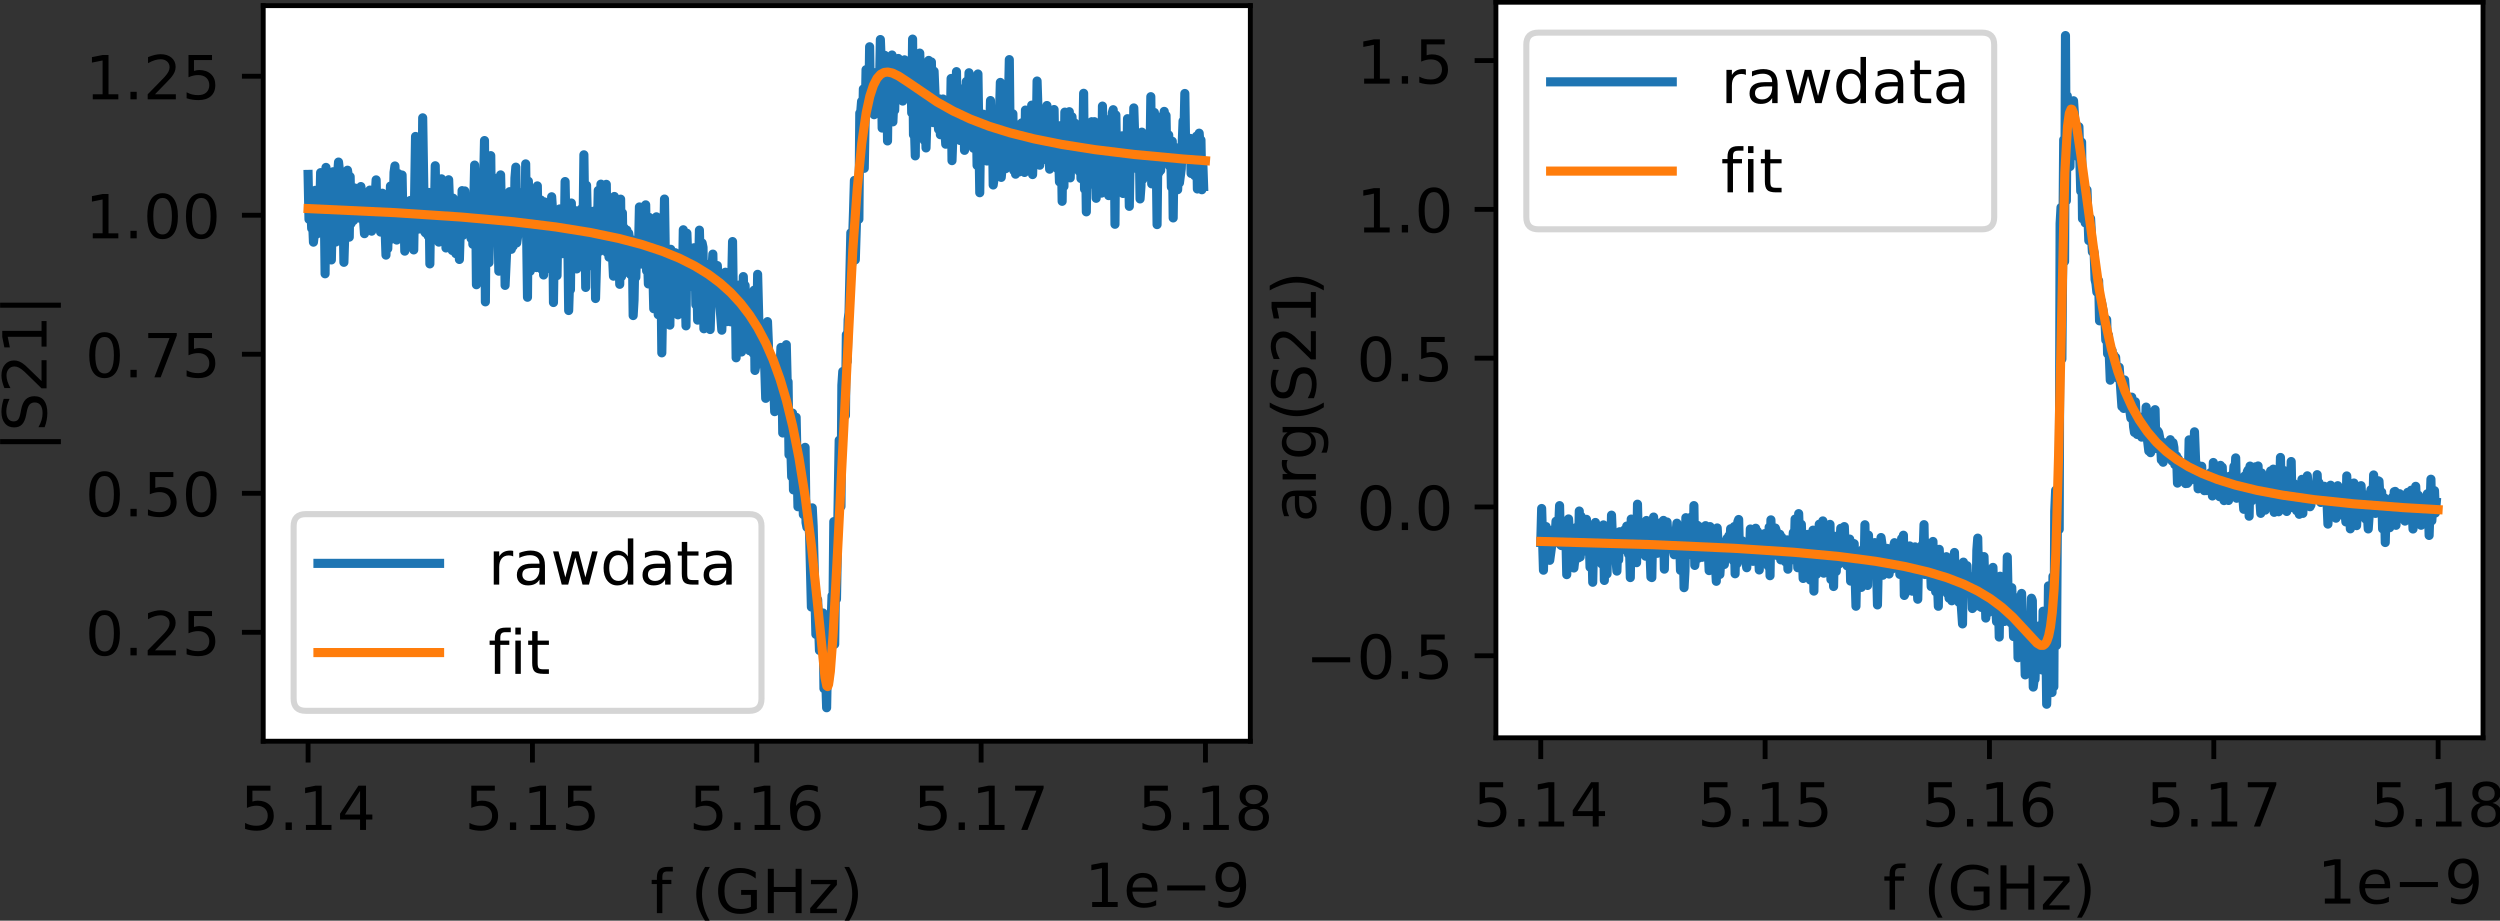 <?xml version="1.0" encoding="UTF-8" standalone="no"?>
<!-- Created with Inkscape (http://www.inkscape.org/) -->

<svg
   xmlns:dc="http://purl.org/dc/elements/1.1/"
   xmlns:cc="http://creativecommons.org/ns#"
   xmlns:rdf="http://www.w3.org/1999/02/22-rdf-syntax-ns#"
   xmlns:svg="http://www.w3.org/2000/svg"
   xmlns="http://www.w3.org/2000/svg"
   xmlns:xlink="http://www.w3.org/1999/xlink"
   xmlns:sodipodi="http://sodipodi.sourceforge.net/DTD/sodipodi-0.dtd"
   xmlns:inkscape="http://www.inkscape.org/namespaces/inkscape"
   width="145.122mm"
   height="53.444mm"
   viewBox="0 0 145.122 53.444"
   version="1.1"
   id="svg8"
   inkscape:version="0.92.1 r15371"
   sodipodi:docname="qubit_circlefi_edit.svg">
  <rect x="0" y="0" width="145.122" height="53.444" fill="#333333" stroke="none"/>
  <defs
     id="defs2">
    <g
       id="g121">
      <symbol
         id="glyph0-0"
         overflow="visible"
         style="overflow:visible">
        <path
           id="path10"
           d="m 3.18,-6.641 c -0.508,0 -0.891,0.25 -1.148,0.75 -0.262,0.5 -0.383,1.25 -0.383,2.25 0,1 0.121,1.75 0.383,2.25 0.258,0.5 0.641,0.75 1.148,0.75 0.512,0 0.891,-0.25 1.148,-0.75 0.25,-0.5 0.383,-1.25 0.383,-2.25 0,-1 -0.133,-1.75 -0.383,-2.25 -0.258,-0.5 -0.637,-0.75 -1.148,-0.75 m 0,-0.781 c 0.809,0 1.43,0.332 1.871,0.973 0.43,0.648 0.648,1.59 0.648,2.809 0,1.23 -0.219,2.172 -0.648,2.812 -0.441,0.637 -1.062,0.957 -1.871,0.957 -0.82,0 -1.449,-0.32 -1.879,-0.957 -0.43,-0.641 -0.641,-1.582 -0.641,-2.812 0,-1.219 0.211,-2.16 0.641,-2.809 0.43,-0.641 1.059,-0.973 1.879,-0.973"
           style="stroke:none"
           inkscape:connector-curvature="0" />
      </symbol>
      <symbol
         id="glyph0-1"
         overflow="visible"
         style="overflow:visible">
        <path
           id="path13"
           d="m 1.07,-1.238 h 1.031 V 0 h -1.031 v -1.238"
           style="stroke:none"
           inkscape:connector-curvature="0" />
      </symbol>
      <symbol
         id="glyph0-2"
         overflow="visible"
         style="overflow:visible">
        <path
           id="path16"
           d="m 1.078,-7.289 h 3.871 v 0.828 h -2.969 v 1.789 c 0.141,-0.047 0.289,-0.09 0.43,-0.109 0.141,-0.02 0.289,-0.039 0.43,-0.039 0.809,0 1.449,0.23 1.93,0.672 0.48,0.449 0.719,1.047 0.719,1.809 0,0.789 -0.25,1.398 -0.738,1.828 C 4.262,-0.078 3.57,0.129 2.691,0.129 2.379,0.129 2.07,0.102 1.75,0.059 1.43,0.012 1.109,-0.059 0.77,-0.172 V -1.16 C 1.059,-1 1.359,-0.879 1.68,-0.801 c 0.309,0.082 0.641,0.109 0.992,0.109 0.559,0 1.008,-0.137 1.34,-0.438 C 4.328,-1.43 4.5,-1.828 4.5,-2.34 c 0,-0.5 -0.172,-0.898 -0.488,-1.199 -0.332,-0.301 -0.781,-0.449 -1.34,-0.449 -0.262,0 -0.531,0.027 -0.793,0.09 C 1.621,-3.84 1.352,-3.75 1.078,-3.629 v -3.66"
           style="stroke:none"
           inkscape:connector-curvature="0" />
      </symbol>
      <symbol
         id="glyph0-3"
         overflow="visible"
         style="overflow:visible">
        <path
           id="path19"
           d="m 1.238,-0.828 h 1.613 v -5.562 l -1.75,0.352 v -0.902 l 1.738,-0.348 h 0.988 v 6.461 H 5.441 V 0 H 1.238 v -0.828"
           style="stroke:none"
           inkscape:connector-curvature="0" />
      </symbol>
      <symbol
         id="glyph0-4"
         overflow="visible"
         style="overflow:visible">
        <path
           id="path22"
           d="m 4.441,-3.422 c 0.207,0.082 0.418,0.23 0.617,0.461 0.203,0.242 0.402,0.562 0.602,0.973 L 6.66,0 H 5.602 L 4.672,-1.871 C 4.43,-2.352 4.191,-2.68 3.969,-2.84 3.738,-3 3.43,-3.078 3.039,-3.078 H 1.969 V 0 H 0.98 v -7.289 h 2.23 c 0.828,0 1.449,0.18 1.859,0.52 0.41,0.348 0.621,0.879 0.621,1.578 0,0.461 -0.113,0.852 -0.32,1.152 -0.223,0.301 -0.531,0.508 -0.93,0.617 M 1.969,-6.48 v 2.59 h 1.242 c 0.469,0 0.828,-0.109 1.07,-0.328 0.238,-0.223 0.367,-0.543 0.367,-0.973 0,-0.418 -0.129,-0.738 -0.367,-0.957 C 4.039,-6.371 3.68,-6.48 3.211,-6.48 H 1.969"
           style="stroke:none"
           inkscape:connector-curvature="0" />
      </symbol>
      <symbol
         id="glyph0-5"
         overflow="visible"
         style="overflow:visible">
        <path
           id="path25"
           d="m 5.621,-2.961 v 0.441 H 1.488 c 0.043,0.621 0.223,1.098 0.562,1.418 0.328,0.32 0.789,0.48 1.391,0.48 0.34,0 0.68,-0.039 1,-0.117 0.32,-0.082 0.648,-0.211 0.969,-0.391 v 0.848 c -0.32,0.141 -0.648,0.25 -0.988,0.312 -0.344,0.059 -0.691,0.098 -1.031,0.098 -0.879,0 -1.57,-0.25 -2.082,-0.75 -0.508,-0.5 -0.758,-1.188 -0.758,-2.059 0,-0.891 0.238,-1.602 0.719,-2.129 0.48,-0.52 1.141,-0.793 1.961,-0.793 0.738,0 1.32,0.242 1.75,0.711 0.418,0.48 0.641,1.121 0.641,1.93 M 4.719,-3.219 C 4.711,-3.711 4.57,-4.102 4.309,-4.398 4.039,-4.691 3.68,-4.84 3.238,-4.84 c -0.5,0 -0.898,0.148 -1.199,0.43 -0.301,0.281 -0.48,0.68 -0.52,1.191 H 4.719"
           style="stroke:none"
           inkscape:connector-curvature="0" />
      </symbol>
      <symbol
         id="glyph0-6"
         overflow="visible"
         style="overflow:visible">
        <path
           id="path28"
           d="m 3.102,-7.59 c -0.441,0.762 -0.762,1.5 -0.973,2.23 -0.219,0.73 -0.32,1.469 -0.32,2.219 0,0.762 0.102,1.5 0.32,2.23 0.211,0.738 0.531,1.469 0.973,2.219 H 2.32 C 1.828,0.539 1.461,-0.199 1.219,-0.941 0.98,-1.68 0.859,-2.41 0.859,-3.141 c 0,-0.719 0.121,-1.449 0.359,-2.188 0.242,-0.742 0.602,-1.492 1.102,-2.262 h 0.781"
           style="stroke:none"
           inkscape:connector-curvature="0" />
      </symbol>
      <symbol
         id="glyph0-7"
         overflow="visible"
         style="overflow:visible">
        <path
           id="path31"
           d="m 5.352,-7.051 v 0.961 C 4.969,-6.27 4.621,-6.398 4.289,-6.488 3.949,-6.57 3.629,-6.621 3.328,-6.621 c -0.539,0 -0.957,0.109 -1.25,0.312 -0.289,0.207 -0.43,0.508 -0.43,0.887 0,0.32 0.09,0.57 0.293,0.73 0.188,0.172 0.559,0.301 1.098,0.402 l 0.602,0.117 c 0.73,0.141 1.27,0.391 1.621,0.742 0.348,0.359 0.527,0.828 0.527,1.418 0,0.711 -0.238,1.242 -0.711,1.602 C 4.602,-0.051 3.91,0.129 3,0.129 2.648,0.129 2.281,0.09 1.891,0.02 1.5,-0.051 1.102,-0.16 0.691,-0.32 v -1.02 c 0.398,0.23 0.789,0.398 1.168,0.512 0.379,0.117 0.762,0.168 1.141,0.168 0.559,0 0.988,-0.109 1.301,-0.328 0.301,-0.223 0.461,-0.531 0.461,-0.953 0,-0.359 -0.113,-0.637 -0.332,-0.84 C 4.211,-2.98 3.852,-3.129 3.352,-3.23 L 2.75,-3.352 C 2.012,-3.488 1.48,-3.719 1.148,-4.039 0.82,-4.352 0.66,-4.781 0.66,-5.34 c 0,-0.641 0.219,-1.148 0.68,-1.52 0.449,-0.371 1.082,-0.562 1.879,-0.562 0.34,0 0.68,0.031 1.043,0.094 0.348,0.059 0.707,0.156 1.09,0.277"
           style="stroke:none"
           inkscape:connector-curvature="0" />
      </symbol>
      <symbol
         id="glyph0-8"
         overflow="visible"
         style="overflow:visible">
        <path
           id="path34"
           d="m 1.922,-0.828 h 3.438 V 0 H 0.73 v -0.828 c 0.371,-0.383 0.879,-0.902 1.531,-1.562 0.637,-0.648 1.047,-1.07 1.219,-1.258 C 3.801,-4 4.02,-4.301 4.141,-4.551 c 0.121,-0.238 0.188,-0.488 0.188,-0.73 0,-0.379 -0.137,-0.699 -0.406,-0.938 -0.273,-0.242 -0.621,-0.371 -1.062,-0.371 -0.309,0 -0.641,0.059 -0.98,0.16 -0.34,0.109 -0.707,0.27 -1.098,0.488 v -1 c 0.398,-0.16 0.77,-0.277 1.109,-0.359 0.34,-0.078 0.66,-0.121 0.949,-0.121 0.75,0 1.352,0.191 1.801,0.57 0.449,0.383 0.68,0.883 0.68,1.512 0,0.301 -0.059,0.59 -0.172,0.852 -0.109,0.27 -0.309,0.59 -0.609,0.949 -0.078,0.098 -0.34,0.367 -0.777,0.82 -0.441,0.449 -1.051,1.078 -1.84,1.891"
           style="stroke:none"
           inkscape:connector-curvature="0" />
      </symbol>
      <symbol
         id="glyph0-9"
         overflow="visible"
         style="overflow:visible">
        <path
           id="path37"
           d="m 0.801,-7.59 h 0.777 c 0.48,0.77 0.852,1.52 1.094,2.262 0.238,0.738 0.367,1.469 0.367,2.188 0,0.73 -0.129,1.461 -0.367,2.199 -0.242,0.742 -0.613,1.48 -1.094,2.25 H 0.801 c 0.43,-0.75 0.75,-1.48 0.969,-2.219 0.211,-0.73 0.32,-1.469 0.32,-2.23 0,-0.75 -0.109,-1.488 -0.32,-2.219 -0.219,-0.73 -0.539,-1.469 -0.969,-2.23"
           style="stroke:none"
           inkscape:connector-curvature="0" />
      </symbol>
      <symbol
         id="glyph0-10"
         overflow="visible"
         style="overflow:visible">
        <path
           id="path40"
           d="m 0.82,-7.289 h 4.691 v 0.418 L 2.859,0 h -1.031 l 2.492,-6.461 h -3.5 v -0.828"
           style="stroke:none"
           inkscape:connector-curvature="0" />
      </symbol>
      <symbol
         id="glyph0-11"
         overflow="visible"
         style="overflow:visible">
        <path
           id="path43"
           d="M 4.109,-4.629 C 4.012,-4.691 3.898,-4.73 3.781,-4.762 3.66,-4.781 3.531,-4.801 3.391,-4.801 c -0.512,0 -0.902,0.172 -1.172,0.5 C 1.941,-3.969 1.809,-3.5 1.809,-2.879 V 0 H 0.91 v -5.469 h 0.898 v 0.848 c 0.18,-0.328 0.43,-0.578 0.73,-0.738 0.301,-0.16 0.672,-0.242 1.109,-0.242 0.062,0 0.133,0.012 0.211,0.012 0.07,0.012 0.152,0.02 0.25,0.039 v 0.922"
           style="stroke:none"
           inkscape:connector-curvature="0" />
      </symbol>
      <symbol
         id="glyph0-12"
         overflow="visible"
         style="overflow:visible">
        <path
           id="path46"
           d="M 3.43,-2.75 C 2.699,-2.75 2.199,-2.66 1.922,-2.5 1.641,-2.328 1.5,-2.051 1.5,-1.648 c 0,0.32 0.102,0.578 0.309,0.758 0.211,0.191 0.5,0.281 0.863,0.281 0.5,0 0.898,-0.172 1.199,-0.531 0.301,-0.348 0.449,-0.82 0.449,-1.41 V -2.75 H 3.43 M 5.219,-3.121 V 0 H 4.32 V -0.828 C 4.109,-0.488 3.852,-0.25 3.551,-0.102 3.25,0.051 2.871,0.129 2.43,0.129 c -0.559,0 -1.008,-0.148 -1.34,-0.457 -0.328,-0.312 -0.488,-0.73 -0.488,-1.262 0,-0.609 0.199,-1.07 0.617,-1.391 0.41,-0.309 1.02,-0.469 1.84,-0.469 H 4.32 V -3.539 C 4.32,-3.949 4.18,-4.27 3.91,-4.5 3.641,-4.719 3.262,-4.84 2.77,-4.84 c -0.32,0 -0.621,0.039 -0.918,0.121 C 1.551,-4.641 1.27,-4.531 1,-4.391 V -5.219 C 1.32,-5.34 1.641,-5.441 1.949,-5.5 c 0.312,-0.059 0.609,-0.102 0.91,-0.102 0.789,0 1.379,0.211 1.77,0.621 0.391,0.41 0.59,1.031 0.59,1.859"
           style="stroke:none"
           inkscape:connector-curvature="0" />
      </symbol>
      <symbol
         id="glyph0-13"
         overflow="visible"
         style="overflow:visible">
        <path
           id="path49"
           d="m 0.422,-5.469 h 0.898 l 1.121,4.27 1.117,-4.27 h 1.062 L 5.738,-1.199 6.859,-5.469 H 7.762 L 6.328,0 H 5.27 L 4.09,-4.48 2.91,0 H 1.852 L 0.422,-5.469"
           style="stroke:none"
           inkscape:connector-curvature="0" />
      </symbol>
      <symbol
         id="glyph0-14"
         overflow="visible"
         style="overflow:visible">
        <path
           id="path52"
           d="M 4.539,-4.641 V -7.602 H 5.441 V 0 H 4.539 V -0.82 C 4.352,-0.488 4.109,-0.25 3.82,-0.102 3.531,0.051 3.191,0.129 2.789,0.129 2.129,0.129 1.59,-0.129 1.172,-0.648 0.75,-1.172 0.551,-1.871 0.551,-2.73 c 0,-0.859 0.199,-1.551 0.621,-2.078 0.418,-0.52 0.957,-0.793 1.617,-0.793 0.402,0 0.742,0.082 1.031,0.242 0.289,0.16 0.531,0.398 0.719,0.719 m -3.059,1.91 c 0,0.66 0.129,1.18 0.398,1.559 0.27,0.383 0.652,0.562 1.133,0.562 0.469,0 0.84,-0.18 1.117,-0.562 0.27,-0.379 0.41,-0.898 0.41,-1.559 0,-0.66 -0.141,-1.168 -0.41,-1.551 -0.277,-0.379 -0.648,-0.57 -1.117,-0.57 -0.48,0 -0.863,0.191 -1.133,0.57 -0.27,0.383 -0.398,0.891 -0.398,1.551"
           style="stroke:none"
           inkscape:connector-curvature="0" />
      </symbol>
      <symbol
         id="glyph0-15"
         overflow="visible"
         style="overflow:visible">
        <path
           id="path55"
           d="m 1.828,-7.02 v 1.551 h 1.852 v 0.699 H 1.828 v 2.969 c 0,0.449 0.062,0.742 0.184,0.859 0.117,0.133 0.367,0.191 0.75,0.191 H 3.68 V 0 H 2.762 C 2.059,0 1.578,-0.129 1.32,-0.391 1.059,-0.648 0.93,-1.121 0.93,-1.801 v -2.969 H 0.27 V -5.469 h 0.66 v -1.551 h 0.898"
           style="stroke:none"
           inkscape:connector-curvature="0" />
      </symbol>
      <symbol
         id="glyph0-16"
         overflow="visible"
         style="overflow:visible">
        <path
           id="path58"
           d="m 3.711,-7.602 v 0.75 H 2.852 c -0.32,0 -0.551,0.07 -0.672,0.203 -0.129,0.129 -0.191,0.359 -0.191,0.699 V -5.469 H 3.469 v 0.699 H 1.988 V 0 H 1.09 V -4.77 H 0.23 V -5.469 h 0.859 v -0.383 c 0,-0.598 0.141,-1.047 0.422,-1.328 0.277,-0.281 0.727,-0.422 1.348,-0.422 h 0.852"
           style="stroke:none"
           inkscape:connector-curvature="0" />
      </symbol>
      <symbol
         id="glyph0-17"
         overflow="visible"
         style="overflow:visible">
        <path
           id="path61"
           d="M 0.941,-5.469 H 1.84 V 0 H 0.941 v -5.469 m 0,-2.133 h 0.898 v 1.141 H 0.941 v -1.141"
           style="stroke:none"
           inkscape:connector-curvature="0" />
      </symbol>
      <symbol
         id="glyph0-18"
         overflow="visible"
         style="overflow:visible">
        <path
           id="path64"
           d="M 3.781,-6.43 1.289,-2.539 H 3.781 V -6.43 M 3.52,-7.289 h 1.242 v 4.75 H 5.801 V -1.719 H 4.762 V 0 H 3.781 V -1.719 H 0.488 v -0.953 l 3.031,-4.617"
           style="stroke:none"
           inkscape:connector-curvature="0" />
      </symbol>
      <symbol
         id="glyph0-19"
         overflow="visible"
         style="overflow:visible">
        <path
           id="path67"
           d="m 3.301,-4.039 c -0.441,0 -0.789,0.16 -1.051,0.461 -0.262,0.297 -0.391,0.719 -0.391,1.238 0,0.531 0.129,0.949 0.391,1.25 0.262,0.301 0.609,0.449 1.051,0.449 0.438,0 0.789,-0.148 1.051,-0.449 0.258,-0.301 0.387,-0.719 0.387,-1.25 0,-0.52 -0.129,-0.941 -0.387,-1.238 C 4.09,-3.879 3.738,-4.039 3.301,-4.039 m 1.961,-3.09 v 0.898 c -0.25,-0.121 -0.5,-0.211 -0.75,-0.27 C 4.25,-6.559 4,-6.59 3.762,-6.59 c -0.66,0 -1.16,0.219 -1.5,0.66 -0.34,0.441 -0.543,1.109 -0.582,1.988 0.191,-0.277 0.43,-0.5 0.719,-0.648 0.293,-0.148 0.613,-0.23 0.961,-0.23 0.73,0 1.312,0.23 1.73,0.672 0.422,0.438 0.641,1.047 0.641,1.809 0,0.75 -0.23,1.352 -0.672,1.801 -0.438,0.449 -1.027,0.668 -1.758,0.668 -0.84,0 -1.492,-0.32 -1.93,-0.957 -0.449,-0.641 -0.672,-1.582 -0.672,-2.812 0,-1.148 0.27,-2.07 0.82,-2.75 0.539,-0.68 1.281,-1.031 2.199,-1.031 0.242,0 0.492,0.031 0.75,0.07 0.25,0.051 0.512,0.121 0.793,0.223"
           style="stroke:none"
           inkscape:connector-curvature="0" />
      </symbol>
      <symbol
         id="glyph0-20"
         overflow="visible"
         style="overflow:visible">
        <path
           id="path70"
           d="m 3.18,-3.461 c -0.469,0 -0.84,0.133 -1.109,0.383 -0.27,0.25 -0.398,0.59 -0.398,1.027 0,0.441 0.129,0.789 0.398,1.039 0.27,0.25 0.641,0.371 1.109,0.371 0.461,0 0.832,-0.121 1.102,-0.379 0.27,-0.25 0.41,-0.59 0.41,-1.031 0,-0.438 -0.141,-0.777 -0.402,-1.027 -0.27,-0.25 -0.641,-0.383 -1.109,-0.383 M 2.191,-3.879 c -0.422,-0.102 -0.75,-0.301 -0.992,-0.59 -0.238,-0.293 -0.348,-0.641 -0.348,-1.062 0,-0.578 0.199,-1.039 0.617,-1.379 0.41,-0.34 0.98,-0.512 1.711,-0.512 0.719,0 1.289,0.172 1.711,0.512 0.41,0.34 0.621,0.801 0.621,1.379 0,0.422 -0.121,0.77 -0.363,1.062 -0.238,0.289 -0.559,0.488 -0.977,0.59 0.469,0.109 0.84,0.328 1.109,0.648 0.258,0.32 0.398,0.719 0.398,1.18 0,0.711 -0.219,1.25 -0.648,1.621 C 4.59,-0.051 3.98,0.129 3.18,0.129 2.371,0.129 1.75,-0.051 1.32,-0.43 0.891,-0.801 0.68,-1.34 0.68,-2.051 c 0,-0.461 0.129,-0.859 0.398,-1.18 0.262,-0.32 0.633,-0.539 1.113,-0.648 m -0.363,-1.562 c 0,0.383 0.113,0.68 0.352,0.891 0.242,0.211 0.57,0.312 1,0.312 0.422,0 0.75,-0.102 0.992,-0.312 0.238,-0.211 0.359,-0.508 0.359,-0.891 0,-0.379 -0.121,-0.668 -0.359,-0.879 -0.242,-0.211 -0.57,-0.32 -0.992,-0.32 -0.43,0 -0.758,0.109 -1,0.32 -0.238,0.211 -0.352,0.5 -0.352,0.879"
           style="stroke:none"
           inkscape:connector-curvature="0" />
      </symbol>
      <symbol
         id="glyph0-21"
         overflow="visible"
         style="overflow:visible">
        <path
           id="path73"
           d=""
           style="stroke:none"
           inkscape:connector-curvature="0" />
      </symbol>
      <symbol
         id="glyph0-22"
         overflow="visible"
         style="overflow:visible">
        <path
           id="path76"
           d="M 5.949,-1.039 V -3 H 4.34 v -0.809 h 2.59 v 3.129 C 6.551,-0.398 6.129,-0.199 5.672,-0.07 5.211,0.059 4.719,0.129 4.199,0.129 c -1.141,0 -2.039,-0.328 -2.68,-0.988 -0.641,-0.66 -0.961,-1.59 -0.961,-2.781 0,-1.18 0.32,-2.109 0.961,-2.781 0.641,-0.656 1.539,-1 2.68,-1 0.473,0 0.922,0.062 1.352,0.184 0.43,0.117 0.828,0.289 1.188,0.508 v 1.051 C 6.371,-5.98 5.98,-6.211 5.57,-6.371 5.16,-6.531 4.73,-6.609 4.281,-6.609 c -0.902,0 -1.57,0.25 -2.012,0.75 -0.449,0.5 -0.668,1.238 -0.668,2.219 0,0.992 0.219,1.73 0.668,2.23 0.441,0.5 1.109,0.738 2.012,0.738 0.34,0 0.648,-0.027 0.93,-0.09 0.277,-0.059 0.52,-0.148 0.738,-0.277"
           style="stroke:none"
           inkscape:connector-curvature="0" />
      </symbol>
      <symbol
         id="glyph0-23"
         overflow="visible"
         style="overflow:visible">
        <path
           id="path79"
           d="M 0.98,-7.289 H 1.969 v 2.988 H 5.551 V -7.289 H 6.539 V 0 H 5.551 V -3.469 H 1.969 V 0 H 0.98 v -7.289"
           style="stroke:none"
           inkscape:connector-curvature="0" />
      </symbol>
      <symbol
         id="glyph0-24"
         overflow="visible"
         style="overflow:visible">
        <path
           id="path82"
           d="m 0.551,-5.469 h 4.27 v 0.82 L 1.441,-0.719 H 4.82 V 0 H 0.43 V -0.82 L 3.809,-4.75 H 0.551 v -0.719"
           style="stroke:none"
           inkscape:connector-curvature="0" />
      </symbol>
      <symbol
         id="glyph0-25"
         overflow="visible"
         style="overflow:visible">
        <path
           id="path85"
           d="m 1.102,-0.148 v -0.902 c 0.238,0.121 0.488,0.211 0.75,0.27 0.25,0.062 0.5,0.09 0.75,0.09 0.637,0 1.137,-0.207 1.477,-0.648 0.344,-0.441 0.543,-1.102 0.602,-2 -0.199,0.281 -0.441,0.5 -0.719,0.648 C 3.672,-2.539 3.352,-2.469 3,-2.469 c -0.738,0 -1.32,-0.223 -1.738,-0.66 -0.422,-0.441 -0.633,-1.043 -0.633,-1.812 0,-0.738 0.223,-1.34 0.66,-1.797 0.441,-0.453 1.031,-0.684 1.77,-0.684 0.84,0 1.492,0.332 1.93,0.973 0.441,0.648 0.672,1.59 0.672,2.809 0,1.16 -0.281,2.07 -0.82,2.75 -0.551,0.68 -1.281,1.02 -2.199,1.02 -0.25,0 -0.5,-0.027 -0.75,-0.07 C 1.629,0.02 1.371,-0.051 1.102,-0.148 m 1.957,-3.09 c 0.441,0 0.793,-0.152 1.051,-0.453 C 4.371,-3.988 4.5,-4.41 4.5,-4.941 4.5,-5.461 4.371,-5.879 4.109,-6.18 3.852,-6.48 3.5,-6.641 3.059,-6.641 c -0.438,0 -0.789,0.16 -1.047,0.461 -0.262,0.301 -0.391,0.719 -0.391,1.238 0,0.531 0.129,0.953 0.391,1.25 0.258,0.301 0.609,0.453 1.047,0.453"
           style="stroke:none"
           inkscape:connector-curvature="0" />
      </symbol>
      <symbol
         id="glyph1-0"
         overflow="visible"
         style="overflow:visible">
        <path
           id="path88"
           d="M -7.289,-0.98 V -1.969 H 0 v 0.988 h -7.289"
           style="stroke:none"
           inkscape:connector-curvature="0" />
      </symbol>
      <symbol
         id="glyph1-1"
         overflow="visible"
         style="overflow:visible">
        <path
           id="path91"
           d="M -4.422,-5.199 C -4.82,-5.422 -5.109,-5.691 -5.309,-6 -5.5,-6.309 -5.602,-6.68 -5.602,-7.109 c 0,-0.562 0.203,-1 0.602,-1.312 0.398,-0.309 0.969,-0.469 1.699,-0.469 H 0 v 0.902 h -3.27 c -0.52,0 -0.91,0.098 -1.172,0.277 -0.25,0.191 -0.379,0.473 -0.379,0.852 0,0.469 0.16,0.84 0.469,1.109 0.312,0.27 0.73,0.398 1.262,0.398 H 0 v 0.902 h -3.27 c -0.52,0 -0.91,0.098 -1.172,0.277 -0.25,0.191 -0.379,0.48 -0.379,0.863 0,0.457 0.16,0.828 0.469,1.098 0.312,0.27 0.73,0.402 1.262,0.402 H 0 v 0.898 h -5.469 v -0.898 h 0.848 c -0.328,-0.203 -0.578,-0.453 -0.738,-0.742 -0.16,-0.277 -0.242,-0.621 -0.242,-1.02 0,-0.398 0.102,-0.73 0.301,-1.008 0.199,-0.281 0.5,-0.48 0.879,-0.621"
           style="stroke:none"
           inkscape:connector-curvature="0" />
      </symbol>
      <symbol
         id="glyph1-2"
         overflow="visible"
         style="overflow:visible">
        <path
           id="path94"
           d="m -7.59,-3.102 c 0.762,0.441 1.5,0.762 2.23,0.973 0.73,0.219 1.469,0.32 2.219,0.32 0.762,0 1.5,-0.102 2.23,-0.32 0.738,-0.211 1.469,-0.531 2.219,-0.973 v 0.781 c -0.77,0.492 -1.508,0.859 -2.25,1.102 -0.738,0.238 -1.469,0.359 -2.199,0.359 -0.719,0 -1.449,-0.121 -2.188,-0.359 -0.742,-0.242 -1.492,-0.602 -2.262,-1.102 v -0.781"
           style="stroke:none"
           inkscape:connector-curvature="0" />
      </symbol>
      <symbol
         id="glyph1-3"
         overflow="visible"
         style="overflow:visible">
        <path
           id="path97"
           d="m -7.051,-5.352 h 0.961 c -0.18,0.383 -0.309,0.73 -0.398,1.062 -0.082,0.34 -0.133,0.66 -0.133,0.961 0,0.539 0.109,0.957 0.312,1.25 0.207,0.289 0.508,0.43 0.887,0.43 0.32,0 0.57,-0.09 0.73,-0.293 0.172,-0.188 0.301,-0.559 0.402,-1.098 l 0.117,-0.602 c 0.141,-0.73 0.391,-1.27 0.742,-1.621 0.359,-0.348 0.828,-0.527 1.418,-0.527 0.711,0 1.242,0.238 1.602,0.711 0.359,0.477 0.539,1.168 0.539,2.078 0,0.352 -0.039,0.719 -0.109,1.109 C -0.051,-1.5 -0.16,-1.102 -0.32,-0.691 h -1.02 c 0.23,-0.398 0.398,-0.789 0.512,-1.168 0.117,-0.379 0.168,-0.762 0.168,-1.141 0,-0.559 -0.109,-0.988 -0.328,-1.301 -0.223,-0.301 -0.531,-0.461 -0.953,-0.461 -0.359,0 -0.637,0.113 -0.84,0.332 -0.199,0.219 -0.348,0.578 -0.449,1.078 L -3.352,-2.75 c -0.137,0.738 -0.367,1.27 -0.688,1.602 -0.312,0.328 -0.742,0.488 -1.301,0.488 -0.641,0 -1.148,-0.219 -1.52,-0.68 -0.371,-0.449 -0.562,-1.082 -0.562,-1.879 0,-0.34 0.031,-0.68 0.094,-1.043 0.059,-0.348 0.156,-0.707 0.277,-1.09"
           style="stroke:none"
           inkscape:connector-curvature="0" />
      </symbol>
      <symbol
         id="glyph1-4"
         overflow="visible"
         style="overflow:visible">
        <path
           id="path100"
           d="m -0.828,-1.922 v -3.438 H 0 v 4.629 h -0.828 c -0.383,-0.371 -0.902,-0.879 -1.562,-1.531 -0.648,-0.637 -1.07,-1.047 -1.258,-1.219 C -4,-3.801 -4.301,-4.02 -4.551,-4.141 c -0.238,-0.121 -0.488,-0.188 -0.73,-0.188 -0.379,0 -0.699,0.137 -0.938,0.406 -0.242,0.273 -0.371,0.621 -0.371,1.062 0,0.309 0.059,0.641 0.16,0.98 0.109,0.34 0.27,0.707 0.488,1.098 h -1 c -0.16,-0.398 -0.277,-0.77 -0.359,-1.109 -0.078,-0.34 -0.121,-0.66 -0.121,-0.949 0,-0.75 0.191,-1.352 0.57,-1.801 0.383,-0.449 0.883,-0.68 1.512,-0.68 0.301,0 0.59,0.059 0.852,0.172 0.27,0.109 0.59,0.309 0.949,0.609 0.098,0.078 0.367,0.34 0.82,0.777 0.449,0.441 1.078,1.051 1.891,1.84"
           style="stroke:none"
           inkscape:connector-curvature="0" />
      </symbol>
      <symbol
         id="glyph1-5"
         overflow="visible"
         style="overflow:visible">
        <path
           id="path103"
           d="m -0.828,-1.238 v -1.613 h -5.562 l 0.352,1.75 h -0.902 l -0.348,-1.738 v -0.988 h 6.461 V -5.441 H 0 v 4.203 h -0.828"
           style="stroke:none"
           inkscape:connector-curvature="0" />
      </symbol>
      <symbol
         id="glyph1-6"
         overflow="visible"
         style="overflow:visible">
        <path
           id="path106"
           d="m -7.59,-0.801 v -0.777 c 0.77,-0.48 1.52,-0.852 2.262,-1.094 0.738,-0.238 1.469,-0.367 2.188,-0.367 0.73,0 1.461,0.129 2.199,0.367 0.742,0.242 1.48,0.613 2.25,1.094 v 0.777 c -0.75,-0.43 -1.48,-0.75 -2.219,-0.969 -0.73,-0.211 -1.469,-0.32 -2.23,-0.32 -0.75,0 -1.488,0.109 -2.219,0.32 -0.73,0.219 -1.469,0.539 -2.23,0.969"
           style="stroke:none"
           inkscape:connector-curvature="0" />
      </symbol>
      <symbol
         id="glyph1-7"
         overflow="visible"
         style="overflow:visible">
        <path
           id="path109"
           d="m -7.641,-2.102 h 9.992 v 0.832 h -9.992 v -0.832"
           style="stroke:none"
           inkscape:connector-curvature="0" />
      </symbol>
      <symbol
         id="glyph1-8"
         overflow="visible"
         style="overflow:visible">
        <path
           id="path112"
           d="m -2.75,-3.43 c 0,0.73 0.09,1.23 0.25,1.508 0.172,0.281 0.449,0.422 0.852,0.422 0.32,0 0.578,-0.102 0.758,-0.309 0.191,-0.211 0.281,-0.5 0.281,-0.863 0,-0.5 -0.172,-0.898 -0.531,-1.199 -0.348,-0.301 -0.82,-0.449 -1.41,-0.449 H -2.75 v 0.891 M -3.121,-5.219 H 0 v 0.898 h -0.828 c 0.34,0.211 0.578,0.469 0.727,0.77 0.152,0.301 0.23,0.68 0.23,1.121 0,0.559 -0.148,1.008 -0.457,1.34 -0.312,0.328 -0.73,0.488 -1.262,0.488 -0.609,0 -1.07,-0.199 -1.391,-0.617 -0.309,-0.41 -0.469,-1.02 -0.469,-1.84 v -1.262 h -0.09 c -0.41,0 -0.73,0.141 -0.961,0.41 -0.219,0.27 -0.34,0.648 -0.34,1.141 0,0.32 0.039,0.621 0.121,0.918 0.078,0.301 0.188,0.582 0.328,0.852 H -5.219 C -5.34,-1.32 -5.441,-1.641 -5.5,-1.949 c -0.059,-0.312 -0.102,-0.609 -0.102,-0.91 0,-0.789 0.211,-1.379 0.621,-1.77 0.41,-0.391 1.031,-0.59 1.859,-0.59"
           style="stroke:none"
           inkscape:connector-curvature="0" />
      </symbol>
      <symbol
         id="glyph1-9"
         overflow="visible"
         style="overflow:visible">
        <path
           id="path115"
           d="m -4.629,-4.109 c -0.062,0.098 -0.102,0.211 -0.133,0.328 -0.02,0.121 -0.039,0.25 -0.039,0.391 0,0.512 0.172,0.902 0.5,1.172 0.332,0.277 0.801,0.41 1.422,0.41 H 0 v 0.898 h -5.469 v -0.898 h 0.848 c -0.328,-0.18 -0.578,-0.43 -0.738,-0.73 -0.16,-0.301 -0.242,-0.672 -0.242,-1.109 0,-0.062 0.012,-0.133 0.012,-0.211 0.012,-0.07 0.02,-0.152 0.039,-0.25 h 0.922"
           style="stroke:none"
           inkscape:connector-curvature="0" />
      </symbol>
      <symbol
         id="glyph1-10"
         overflow="visible"
         style="overflow:visible">
        <path
           id="path118"
           d="m -2.801,-4.539 c -0.641,0 -1.148,0.141 -1.508,0.398 -0.363,0.27 -0.543,0.652 -0.543,1.129 0,0.48 0.18,0.863 0.543,1.133 0.359,0.27 0.867,0.398 1.508,0.398 0.652,0 1.152,-0.129 1.512,-0.398 C -0.93,-2.148 -0.75,-2.531 -0.75,-3.012 c 0,-0.477 -0.18,-0.859 -0.539,-1.129 -0.359,-0.258 -0.859,-0.398 -1.512,-0.398 m 2.121,-0.902 c 0.918,0 1.609,0.211 2.07,0.621 0.449,0.422 0.68,1.051 0.68,1.898 0,0.32 -0.031,0.613 -0.07,0.891 C 1.949,-1.75 1.879,-1.469 1.781,-1.211 H 0.91 C 1.051,-1.469 1.148,-1.73 1.219,-1.988 1.289,-2.25 1.328,-2.512 1.328,-2.781 c 0,-0.578 -0.156,-1.02 -0.457,-1.32 -0.312,-0.289 -0.77,-0.438 -1.391,-0.438 h -0.441 c 0.32,0.188 0.562,0.43 0.723,0.719 C -0.078,-3.531 0,-3.191 0,-2.789 c 0,0.68 -0.25,1.219 -0.762,1.629 -0.508,0.41 -1.188,0.609 -2.039,0.609 -0.84,0 -1.52,-0.199 -2.027,-0.609 -0.512,-0.41 -0.773,-0.949 -0.773,-1.629 0,-0.402 0.082,-0.742 0.242,-1.031 0.16,-0.289 0.398,-0.531 0.719,-0.719 H -5.469 v -0.902 h 4.789"
           style="stroke:none"
           inkscape:connector-curvature="0" />
      </symbol>
    </g>
  </defs>
  <sodipodi:namedview
     id="base"
     pagecolor="#ffffff"
     bordercolor="#666666"
     borderopacity="1.0"
     inkscape:pageopacity="0.0"
     inkscape:pageshadow="2"
     inkscape:zoom="1.4"
     inkscape:cx="344.80794"
     inkscape:cy="80.083972"
     inkscape:document-units="mm"
     inkscape:current-layer="surface1039"
     showgrid="false"
     fit-margin-top="0"
     fit-margin-left="0"
     fit-margin-right="0"
     fit-margin-bottom="0"
     inkscape:window-width="1920"
     inkscape:window-height="1017"
     inkscape:window-x="-8"
     inkscape:window-y="-8"
     inkscape:window-maximized="1" />
  <g
     inkscape:label="Layer 1"
     inkscape:groupmode="layer"
     id="layer1"
     transform="translate(-28.025,-7.292)">
    <g
       id="surface1039"
       transform="matrix(0.353,0,0,0.353,18.506,26.641)">
      <g
         id="g1281"
         transform="translate(-182.143,-95.357)">
        <path
           inkscape:connector-curvature="0"
           style="fill:#ffffff;fill-opacity:1;fill-rule:nonzero;stroke:none"
           d="M 252.395,162.434 H 414.719 V 41.473 H 252.395 Z m 0,0"
           id="path295" />
        <path
           inkscape:connector-curvature="0"
           style="fill:none;stroke:#000000;stroke-width:0.8;stroke-linecap:butt;stroke-linejoin:round;stroke-miterlimit:10;stroke-opacity:1"
           d="m 259.77,183.166 v -3.5"
           transform="matrix(1,0,0,-1,0,345.6)"
           id="path297" />
        <g
           style="fill:#000000;fill-opacity:1"
           id="g307">
          <use
             height="100%"
             width="100%"
             xlink:href="#glyph0-2"
             x="248.638"
             y="177.026"
             id="use299" />
          <use
             height="100%"
             width="100%"
             xlink:href="#glyph0-1"
             x="254.998"
             y="177.026"
             id="use301" />
          <use
             height="100%"
             width="100%"
             xlink:href="#glyph0-3"
             x="258.178"
             y="177.026"
             id="use303" />
          <use
             height="100%"
             width="100%"
             xlink:href="#glyph0-18"
             x="264.538"
             y="177.026"
             id="use305" />
        </g>
        <path
           inkscape:connector-curvature="0"
           style="fill:none;stroke:#000000;stroke-width:0.8;stroke-linecap:butt;stroke-linejoin:round;stroke-miterlimit:10;stroke-opacity:1"
           d="m 296.664,183.166 v -3.5"
           transform="matrix(1,0,0,-1,0,345.6)"
           id="path309" />
        <g
           style="fill:#000000;fill-opacity:1"
           id="g319">
          <use
             height="100%"
             width="100%"
             xlink:href="#glyph0-2"
             x="285.531"
             y="177.026"
             id="use311" />
          <use
             height="100%"
             width="100%"
             xlink:href="#glyph0-1"
             x="291.891"
             y="177.026"
             id="use313" />
          <use
             height="100%"
             width="100%"
             xlink:href="#glyph0-3"
             x="295.071"
             y="177.026"
             id="use315" />
          <use
             height="100%"
             width="100%"
             xlink:href="#glyph0-2"
             x="301.431"
             y="177.026"
             id="use317" />
        </g>
        <path
           inkscape:connector-curvature="0"
           style="fill:none;stroke:#000000;stroke-width:0.8;stroke-linecap:butt;stroke-linejoin:round;stroke-miterlimit:10;stroke-opacity:1"
           d="m 333.555,183.166 v -3.5"
           transform="matrix(1,0,0,-1,0,345.6)"
           id="path321" />
        <g
           style="fill:#000000;fill-opacity:1"
           id="g331">
          <use
             height="100%"
             width="100%"
             xlink:href="#glyph0-2"
             x="322.424"
             y="177.026"
             id="use323" />
          <use
             height="100%"
             width="100%"
             xlink:href="#glyph0-1"
             x="328.784"
             y="177.026"
             id="use325" />
          <use
             height="100%"
             width="100%"
             xlink:href="#glyph0-3"
             x="331.964"
             y="177.026"
             id="use327" />
          <use
             height="100%"
             width="100%"
             xlink:href="#glyph0-19"
             x="338.324"
             y="177.026"
             id="use329" />
        </g>
        <path
           inkscape:connector-curvature="0"
           style="fill:none;stroke:#000000;stroke-width:0.8;stroke-linecap:butt;stroke-linejoin:round;stroke-miterlimit:10;stroke-opacity:1"
           d="m 370.449,183.166 v -3.5"
           transform="matrix(1,0,0,-1,0,345.6)"
           id="path333" />
        <g
           style="fill:#000000;fill-opacity:1"
           id="g343">
          <use
             height="100%"
             width="100%"
             xlink:href="#glyph0-2"
             x="359.316"
             y="177.026"
             id="use335" />
          <use
             height="100%"
             width="100%"
             xlink:href="#glyph0-1"
             x="365.676"
             y="177.026"
             id="use337" />
          <use
             height="100%"
             width="100%"
             xlink:href="#glyph0-3"
             x="368.856"
             y="177.026"
             id="use339" />
          <use
             height="100%"
             width="100%"
             xlink:href="#glyph0-10"
             x="375.216"
             y="177.026"
             id="use341" />
        </g>
        <path
           inkscape:connector-curvature="0"
           style="fill:none;stroke:#000000;stroke-width:0.8;stroke-linecap:butt;stroke-linejoin:round;stroke-miterlimit:10;stroke-opacity:1"
           d="m 407.34,183.166 v -3.5"
           transform="matrix(1,0,0,-1,0,345.6)"
           id="path345" />
        <g
           style="fill:#000000;fill-opacity:1"
           id="g355">
          <use
             height="100%"
             width="100%"
             xlink:href="#glyph0-2"
             x="396.209"
             y="177.026"
             id="use347" />
          <use
             height="100%"
             width="100%"
             xlink:href="#glyph0-1"
             x="402.569"
             y="177.026"
             id="use349" />
          <use
             height="100%"
             width="100%"
             xlink:href="#glyph0-3"
             x="405.749"
             y="177.026"
             id="use351" />
          <use
             height="100%"
             width="100%"
             xlink:href="#glyph0-20"
             x="412.109"
             y="177.026"
             id="use353" />
        </g>
        <g
           style="fill:#000000;fill-opacity:1"
           id="g371">
          <use
             height="100%"
             width="100%"
             xlink:href="#glyph0-16"
             x="316.041"
             y="190.698"
             id="use357" />
          <use
             height="100%"
             width="100%"
             xlink:href="#glyph0-21"
             x="319.561"
             y="190.698"
             id="use359" />
          <use
             height="100%"
             width="100%"
             xlink:href="#glyph0-6"
             x="322.741"
             y="190.698"
             id="use361" />
          <use
             height="100%"
             width="100%"
             xlink:href="#glyph0-22"
             x="326.641"
             y="190.698"
             id="use363" />
          <use
             height="100%"
             width="100%"
             xlink:href="#glyph0-23"
             x="334.391"
             y="190.698"
             id="use365" />
          <use
             height="100%"
             width="100%"
             xlink:href="#glyph0-24"
             x="341.911"
             y="190.698"
             id="use367" />
          <use
             height="100%"
             width="100%"
             xlink:href="#glyph0-9"
             x="347.161"
             y="190.698"
             id="use369" />
        </g>
        <g
           style="fill:#000000;fill-opacity:1"
           id="g377">
          <use
             height="100%"
             width="100%"
             xlink:href="#glyph0-3"
             x="387.47"
             y="189.698"
             id="use373" />
          <use
             height="100%"
             width="100%"
             xlink:href="#glyph0-5"
             x="393.83"
             y="189.698"
             id="use375" />
        </g>
        <g
           style="fill:#000000;fill-opacity:1"
           id="g381">
          <use
             height="100%"
             width="100%"
             xlink:href="#glyph0-25"
             x="408.364"
             y="189.698"
             id="use379" />
        </g>
        <path
           inkscape:connector-curvature="0"
           style="fill:#000000;fill-opacity:1;fill-rule:nonzero;stroke:none"
           d="m 401.043,186.148 h 6.262 v 0.828 h -6.262 v -0.828"
           id="path383" />
        <path
           inkscape:connector-curvature="0"
           style="fill:none;stroke:#000000;stroke-width:0.8;stroke-linecap:butt;stroke-linejoin:round;stroke-miterlimit:10;stroke-opacity:1"
           d="m 252.395,201.08 h -3.5"
           transform="matrix(1,0,0,-1,0,345.6)"
           id="path385" />
        <g
           style="fill:#000000;fill-opacity:1"
           id="g395">
          <use
             height="100%"
             width="100%"
             xlink:href="#glyph0-0"
             x="223.127"
             y="148.316"
             id="use387" />
          <use
             height="100%"
             width="100%"
             xlink:href="#glyph0-1"
             x="229.487"
             y="148.316"
             id="use389" />
          <use
             height="100%"
             width="100%"
             xlink:href="#glyph0-8"
             x="232.667"
             y="148.316"
             id="use391" />
          <use
             height="100%"
             width="100%"
             xlink:href="#glyph0-2"
             x="239.027"
             y="148.316"
             id="use393" />
        </g>
        <path
           inkscape:connector-curvature="0"
           style="fill:none;stroke:#000000;stroke-width:0.8;stroke-linecap:butt;stroke-linejoin:round;stroke-miterlimit:10;stroke-opacity:1"
           d="m 252.395,223.94 h -3.5"
           transform="matrix(1,0,0,-1,0,345.6)"
           id="path397" />
        <g
           style="fill:#000000;fill-opacity:1"
           id="g407">
          <use
             height="100%"
             width="100%"
             xlink:href="#glyph0-0"
             x="223.127"
             y="125.456"
             id="use399" />
          <use
             height="100%"
             width="100%"
             xlink:href="#glyph0-1"
             x="229.487"
             y="125.456"
             id="use401" />
          <use
             height="100%"
             width="100%"
             xlink:href="#glyph0-2"
             x="232.667"
             y="125.456"
             id="use403" />
          <use
             height="100%"
             width="100%"
             xlink:href="#glyph0-0"
             x="239.027"
             y="125.456"
             id="use405" />
        </g>
        <path
           inkscape:connector-curvature="0"
           style="fill:none;stroke:#000000;stroke-width:0.8;stroke-linecap:butt;stroke-linejoin:round;stroke-miterlimit:10;stroke-opacity:1"
           d="m 252.395,246.799 h -3.5"
           transform="matrix(1,0,0,-1,0,345.6)"
           id="path409" />
        <g
           style="fill:#000000;fill-opacity:1"
           id="g419">
          <use
             height="100%"
             width="100%"
             xlink:href="#glyph0-0"
             x="223.127"
             y="102.596"
             id="use411" />
          <use
             height="100%"
             width="100%"
             xlink:href="#glyph0-1"
             x="229.487"
             y="102.596"
             id="use413" />
          <use
             height="100%"
             width="100%"
             xlink:href="#glyph0-10"
             x="232.667"
             y="102.596"
             id="use415" />
          <use
             height="100%"
             width="100%"
             xlink:href="#glyph0-2"
             x="239.027"
             y="102.596"
             id="use417" />
        </g>
        <path
           inkscape:connector-curvature="0"
           style="fill:none;stroke:#000000;stroke-width:0.8;stroke-linecap:butt;stroke-linejoin:round;stroke-miterlimit:10;stroke-opacity:1"
           d="m 252.395,269.659 h -3.5"
           transform="matrix(1,0,0,-1,0,345.6)"
           id="path421" />
        <g
           style="fill:#000000;fill-opacity:1"
           id="g431">
          <use
             height="100%"
             width="100%"
             xlink:href="#glyph0-3"
             x="223.127"
             y="79.736"
             id="use423" />
          <use
             height="100%"
             width="100%"
             xlink:href="#glyph0-1"
             x="229.487"
             y="79.736"
             id="use425" />
          <use
             height="100%"
             width="100%"
             xlink:href="#glyph0-0"
             x="232.667"
             y="79.736"
             id="use427" />
          <use
             height="100%"
             width="100%"
             xlink:href="#glyph0-0"
             x="239.027"
             y="79.736"
             id="use429" />
        </g>
        <path
           inkscape:connector-curvature="0"
           style="fill:none;stroke:#000000;stroke-width:0.8;stroke-linecap:butt;stroke-linejoin:round;stroke-miterlimit:10;stroke-opacity:1"
           d="m 252.395,292.522 h -3.5"
           transform="matrix(1,0,0,-1,0,345.6)"
           id="path433" />
        <g
           style="fill:#000000;fill-opacity:1"
           id="g443">
          <use
             height="100%"
             width="100%"
             xlink:href="#glyph0-3"
             x="223.127"
             y="56.877"
             id="use435" />
          <use
             height="100%"
             width="100%"
             xlink:href="#glyph0-1"
             x="229.487"
             y="56.877"
             id="use437" />
          <use
             height="100%"
             width="100%"
             xlink:href="#glyph0-8"
             x="232.667"
             y="56.877"
             id="use439" />
          <use
             height="100%"
             width="100%"
             xlink:href="#glyph0-2"
             x="239.027"
             y="56.877"
             id="use441" />
        </g>
        <g
           style="fill:#000000;fill-opacity:1"
           id="g455">
          <use
             height="100%"
             width="100%"
             xlink:href="#glyph1-7"
             x="216.768"
             y="114.858"
             id="use445" />
          <use
             height="100%"
             width="100%"
             xlink:href="#glyph1-3"
             x="216.768"
             y="111.488"
             id="use447" />
          <use
             height="100%"
             width="100%"
             xlink:href="#glyph1-4"
             x="216.768"
             y="105.138"
             id="use449" />
          <use
             height="100%"
             width="100%"
             xlink:href="#glyph1-5"
             x="216.768"
             y="98.778"
             id="use451" />
          <use
             height="100%"
             width="100%"
             xlink:href="#glyph1-7"
             x="216.768"
             y="92.418"
             id="use453" />
        </g>
        <path
           inkscape:connector-curvature="0"
           style="fill:none;stroke:#1e75b3;stroke-width:1.5;stroke-linecap:square;stroke-linejoin:round;stroke-miterlimit:10;stroke-opacity:1"
           d="m 259.77,276.377 0.148,-7.383 0.148,4.117 0.148,-1.777 0.148,-3.836 0.145,1.352 0.148,-3.617 0.148,1.395 0.148,7.129 0.145,-1.98 0.148,-5.191 0.148,0.305 0.148,3.281 0.148,-0.43 0.145,6.926 0.148,-0.426 0.148,0.004 0.148,-7.574 0.145,3.5 0.148,-12.141 0.148,17.496 0.148,-3.621 0.148,-0.488 0.145,2.055 0.445,-13.164 0.293,14.508 0.148,-7.672 0.148,1.07 0.148,-4.957 0.293,11.215 0.148,1.934 0.148,-1.375 0.145,-7.375 0.148,3.984 0.148,0.242 0.148,-2.676 0.148,-9.289 0.145,4.707 0.148,0.887 0.148,-0.25 0.148,9.805 0.145,-0.961 0.148,-10.051 0.148,9.953 0.148,-7.723 0.148,3.652 0.145,-3.234 0.148,0.117 0.148,5.328 0.293,-3.188 0.148,0.203 0.148,-0.559 0.148,-1.281 0.148,-0.16 0.145,5.215 0.148,-1.168 0.441,-6.582 0.148,5.91 0.148,0.523 0.148,-3.082 0.148,1.824 0.145,-3.992 0.148,5.988 0.148,-1.062 0.148,-5.695 0.293,3.121 0.148,0.223 0.297,5.094 0.145,-6.301 0.297,1.027 0.148,2.305 0.145,-5.617 0.148,6.086 0.148,0.305 0.148,-2.656 0.148,1.098 0.293,-8.621 0.148,8.762 0.148,-7.703 0.145,5.395 0.148,-0.18 0.148,5.082 0.148,-8.734 0.148,4.934 0.145,-0.562 0.148,6.598 0.148,1.07 0.148,-3.602 0.145,-8.582 0.297,10.91 0.148,-9.234 0.148,6.066 0.145,-0.441 0.148,3.391 0.148,-7.66 0.148,2.332 0.145,-7.191 0.148,6.309 0.148,0.09 0.148,0.582 0.148,-1.75 0.145,-0.031 0.148,3.133 0.297,-7.539 0.145,3.773 0.148,-4.363 0.297,18.66 0.148,-9.676 0.145,0.016 0.148,-5.586 0.148,5.137 0.148,0.387 0.145,-5.156 0.148,1.496 0.148,16.445 0.297,-18.691 0.145,-0.227 0.297,6.191 0.148,-6.691 0.145,7.145 0.148,-11.75 0.148,10.555 0.148,-0.688 0.148,-4.184 0.293,1.863 0.148,8.594 0.148,-9.277 0.145,-0.508 0.148,3.434 0.148,-6.211 0.148,10.164 0.148,-5.93 0.145,6.18 0.148,-9.797 0.148,7.371 0.148,1.332 0.293,-10.281 0.148,9.969 0.148,-6.035 0.148,7.285 0.293,-7.887 0.297,-3.746 0.145,8.605 0.148,-8.398 0.148,1.668 0.148,-2.391 0.148,8.059 0.145,-6.484 0.148,0.098 0.148,-2.633 0.148,5.172 0.145,-1.355 0.148,7.504 0.148,-7.348 0.148,1.418 0.148,5.883 0.293,-5.645 0.148,-0.184 0.148,2.562 0.145,0.461 0.297,-5.004 0.148,6.777 0.148,-7.746 0.293,13.031 0.148,-3.809 0.148,-15.871 0.145,13.879 0.148,-5.906 0.148,0.176 0.297,1.988 0.145,6.426 0.148,-6.793 0.297,13.941 0.145,-26.527 0.148,17.23 0.148,-6.07 0.148,2.621 0.148,-7.332 0.293,17.598 0.148,-13.75 0.293,10.121 0.148,-9.016 0.148,4.988 0.148,-2.281 0.148,1.41 0.145,-2.156 0.148,-8.324 0.297,15.844 0.293,-12.859 0.148,5.5 0.148,0.074 0.148,-10.891 0.441,9.672 0.148,-2.473 0.145,8.211 0.148,-3.211 0.148,-6.266 0.148,7.059 0.148,-6.547 0.145,0.988 0.148,10.203 0.148,1.809 0.148,-12.457 0.145,1.078 0.297,7.211 0.148,-0.152 0.148,-4.133 0.293,2.824 0.297,-5.148 0.145,11.316 0.297,-21.934 0.148,19.086 0.293,-14.812 0.148,0.398 0.297,8.984 0.145,-5.469 0.148,-1.207 0.148,5.668 0.148,-7.766 0.148,13.434 0.145,-8.469 0.148,1.832 0.148,-1.547 0.148,5.859 0.145,-11.43 0.148,6.293 0.148,-7.195 0.148,12.02 0.148,-11.141 0.145,0.941 0.148,9.059 0.148,-1.328 0.148,-5.02 0.145,-0.441 0.297,8.777 0.148,-2.289 0.148,-15.105 0.145,10.25 0.148,-0.887 0.148,0.453 0.148,-5.383 0.145,9.457 0.148,-3.16 0.148,4.664 0.148,-5.43 0.148,2.594 0.145,-4.52 0.148,1.988 0.148,-0.488 0.148,10.359 0.145,-7.363 0.148,0.59 0.148,-1.992 0.148,-12.445 0.148,4.723 0.145,-1.309 0.148,14.266 0.148,-6.844 0.148,2.973 0.145,-0.867 0.148,0.746 0.148,2.719 0.148,-9.566 0.148,7.047 0.145,0.223 0.148,-4.727 0.297,7.316 0.148,-0.438 0.145,-3.195 0.148,12.543 0.297,-21.812 0.145,16.785 0.297,-13.043 0.148,3.875 0.148,-2.602 0.145,5.57 0.148,-7.039 0.148,8.961 0.148,-3.598 0.145,3.68 0.148,-14.41 0.297,10.652 0.148,7.121 0.145,-1.176 0.148,-8.812 0.148,11.023 0.148,-10.453 0.145,7.297 0.297,-7.406 0.148,-0.027 0.148,10.555 0.145,-11.25 0.148,5.703 0.148,-6.422 0.293,1.117 0.148,2.043 0.297,-6.293 0.148,13.109 0.145,-10.5 0.148,7.215 0.148,0.492 0.148,-5.758 0.145,0.891 0.148,-6.789 0.148,14.008 0.148,-12.738 0.148,10.477 0.145,-9.938 0.148,7.477 0.148,-1.645 0.148,-4.879 0.145,6.152 0.148,-5.648 0.148,5.137 0.148,-0.938 0.148,-5.852 0.293,5.688 0.148,-12.438 0.148,2.57 0.145,7.383 0.148,-3.66 0.148,5.738 0.148,-2.191 0.148,1.133 0.145,6.891 0.297,-9.398 0.148,2.348 0.145,-0.906 0.148,8.02 0.148,-1.422 0.148,1.703 0.148,-10.848 0.145,2.211 0.148,-4.371 0.148,10.938 0.293,-4.211 0.148,-5.699 0.148,0.883 0.148,-5.988 0.441,15.117 0.148,-5.09 0.148,-11.008 0.145,5.848 0.148,-0.207 0.148,1.559 0.148,-13.477 0.441,25.297 0.148,-9.859 0.148,-2.16 0.145,-5.195 0.148,3.574 0.297,-7.094 0.148,12.469 0.145,-2.953 0.148,-0.68 0.148,-2.645 0.293,5.719 0.297,-4.586 0.148,-5.633 0.148,8.559 0.293,-7.594 0.148,4.984 0.148,-1.02 0.145,9.062 0.148,-13.383 0.148,3.863 0.148,-6.285 0.148,15.238 0.145,-4.188 0.297,0.828 0.148,-1.547 0.145,-3.859 0.148,3.93 0.148,0.777 0.148,1.668 0.148,-0.121 0.145,-9.266 0.148,5.086 0.148,-7.605 0.293,14.801 0.297,-11.746 0.148,9.637 0.148,-0.719 0.145,-13.391 0.148,10.313 0.148,-5.074 0.148,5.359 0.293,-9.176 0.148,5.012 0.148,-6.562 0.293,9.633 0.148,2.773 0.148,-6.887 0.148,0.074 0.145,3.176 0.148,-3.562 0.148,5.316 0.297,-4.977 0.441,-5.656 0.148,5.625 0.293,-2.145 0.148,6.055 0.148,-2.062 0.148,-6.055 0.145,4.234 0.148,-1.242 0.148,0.887 0.148,-3.918 0.293,13.199 0.148,-10.973 0.148,0.918 0.148,2.254 0.145,-11.316 0.148,6.453 0.148,-4.078 0.148,9.582 0.145,-0.984 0.297,-10.02 0.297,12.406 0.145,-4.668 0.148,3.211 0.148,-7.082 0.148,1.91 0.145,-0.457 0.148,-1.707 0.148,-3.398 0.148,5.691 0.148,0.41 0.145,-1.629 0.148,-4.91 0.148,10.383 0.148,-13.191 0.145,0.832 0.148,5.32 0.148,9.656 0.297,-11.66 0.145,-0.516 0.148,3.84 0.59,-7.359 0.148,-4.703 0.148,4.051 0.148,8.566 0.145,-3.562 0.148,-7.832 0.297,2.98 0.293,1.941 0.297,-8.332 0.293,7.348 0.148,-1.977 0.148,-4.789 0.441,9.98 0.148,-3.207 0.148,-10.863 0.148,9.445 0.145,-1.914 0.148,-7.523 0.148,14.512 0.148,-6.328 0.145,0.242 0.148,-12.012 0.148,0.34 0.148,0.855 0.148,-4.82 0.145,10.477 0.148,-12.633 0.148,10.41 0.148,-9.871 0.145,11.406 0.297,-14.715 0.297,9.262 0.145,-0.215 0.148,-9.055 0.148,3.789 0.148,-5.062 0.145,10.223 0.148,0.828 0.148,-12.375 0.148,-0.766 0.148,2.203 0.293,-3.367 0.297,-11.957 0.145,16.312 0.148,-2.996 0.445,-17.812 0.145,5.02 0.148,0.688 0.297,-8.348 0.145,1.461 0.148,4.18 0.148,-2.051 0.148,2.57 0.148,-12.441 0.145,6.105 0.297,-9.25 0.148,8.184 0.145,-4.172 0.297,5.672 0.297,8.734 0.145,-3.121 0.148,15.316 0.148,-20.168 0.148,11.453 0.145,-4.047 0.445,26.141 0.148,-10.531 0.145,-0.359 0.148,19.945 0.148,2.25 0.148,-6.445 0.145,6.594 0.148,-7.387 0.148,13.289 0.148,-4.391 0.148,6.867 0.145,1.141 0.297,13.148 0.148,-5.227 0.293,8.676 0.148,5.152 0.148,-13.059 0.293,9.602 0.148,1.387 0.148,-4.305 0.148,17.457 0.145,0.027 0.148,1.898 0.148,-5.055 0.148,7.09 0.148,-13.047 0.293,16.223 0.148,-6.516 0.148,3.523 0.145,-3.594 0.148,10.355 0.148,-10.121 0.148,5.199 0.148,-0.355 0.145,0.516 0.148,-6.414 0.148,6.918 0.148,-1.359 0.145,-4.184 0.148,2.398 0.148,-2.219 0.148,2.922 0.148,7.887 0.145,-3.793 0.148,-10.77 0.441,11.961 0.148,-4.145 0.148,3.738 0.148,-13.668 0.148,11.691 0.145,-6.297 0.148,3.414 0.148,-1.223 0.148,6.551 0.145,-10.996 0.148,3.344 0.148,-1.441 0.148,6.219 0.293,0.957 0.148,1.348 0.148,-5.988 0.148,5.406 0.145,-0.227 0.148,-1.727 0.148,-4.477 0.148,1.074 0.148,5.711 0.145,-4.391 0.148,3.316 0.148,0.512 0.148,-5.297 0.145,4.188 0.148,0.129 0.148,1.035 0.148,-8.207 0.148,12.125 0.145,-15.746 0.148,1.352 0.148,-4.812 0.148,15.141 0.293,-6.988 0.148,-1.621 0.148,10.371 0.148,-4.262 0.145,2.098 0.297,-2.758 0.148,-9.445 0.145,4.559 0.148,-5.789 0.445,14.398 0.145,-8.805 0.148,2.094 0.148,6.457 0.148,-8.402 0.145,-1.578 0.148,8.449 0.297,-7.184 0.148,1.387 0.293,-3.766 0.148,5.012 0.148,-5.883 0.145,0.867 0.148,4.262 0.148,0.738 0.441,-7.434 0.148,6.602 0.148,-0.789 0.293,-3.559 0.148,-0.379 0.148,8.938 0.148,-13.512 0.293,8.355 0.148,-2.512 0.148,2.566 0.148,6.23 0.145,-8.953 0.148,0.484 0.148,4.109 0.148,-6.965 0.148,1.973 0.145,4.984 0.148,-5.309 0.148,6.91 0.148,-10.18 0.293,11.324 0.148,-7.734 0.148,3.008 0.148,6.164 0.145,-9.676 0.297,5.531 0.148,-1.887 0.145,-6.387 0.148,1.945 0.148,0.059 0.148,5.375 0.148,-10.199 0.145,15.039 0.297,-19.531 0.148,11.773 0.293,-4.133 0.148,5.273 0.148,-1.242 0.148,-4.441 0.145,2.785 0.148,-4.801 0.297,5.992 0.145,-1.41 0.148,5.363 0.148,-7.094 0.148,5.258 0.148,-12.051 0.145,1.066 0.148,10.199 0.148,-6.645 0.293,6.395 0.148,0.52 0.148,-0.082 0.148,5.418 0.148,-15.621 0.145,1.68 0.297,6.855 0.293,-7.098 0.148,5.504 0.148,-1.797 0.297,14.227 0.145,-13.824 0.148,4.68 0.148,-0.668 0.148,0.902 0.145,-9.34 0.148,5.875 0.148,-6.473 0.148,2.777 0.148,5.324 0.145,-7.199 0.148,-0.523 0.297,3.645 0.145,4.426 0.148,-4.473 0.148,4 0.148,-7.688 0.148,10.262 0.145,-5.945 0.148,2.57 0.148,-5.664 0.148,7.309 0.145,-5.73 0.297,8.266 0.148,-11.418 0.293,9.93 0.148,-5.957 0.148,1.367 0.148,10.047 0.441,-13.848 0.148,5.797 0.293,-4.961 0.297,2.84 0.148,-1.707 0.145,2.719 0.148,5.133 0.148,-6.91 0.148,3.492 0.148,-7.055 0.145,7.621 0.297,-5.738 0.148,1.648 0.145,6.281 0.148,-8.949 0.148,-0.242 0.148,4.074 0.148,-4.668 0.145,2.359 0.148,-4.473 0.148,9.242 0.148,-3.301 0.145,-9.137 0.148,11.398 0.148,-8.945 0.148,12.215 0.148,-4.473 0.145,2.699 0.148,-6.891 0.297,8.734 0.148,-10.883 0.293,10.051 0.148,-2.473 0.148,-5.258 0.145,6.719 0.148,-4.602 0.148,3.734 0.148,0.055 0.293,-7.156 0.148,7.242 0.148,-8.426 0.148,1.469 0.145,3.891 0.148,8.664 0.148,-15.773 0.148,6.848 0.148,-10.574 0.145,11.898 0.148,-5.98 0.148,-0.184 0.148,5.805 0.145,-6.984 0.148,10.27 0.148,-1.98 0.148,-7.98 0.148,9.965 0.293,-12.602 0.148,2.664 0.148,8.418 0.293,-2.812 0.297,-7.418 0.148,14.312 0.293,-12.887 0.297,8.758 0.145,-2.785 0.148,4.676 0.148,-12.484 0.148,7.906 0.148,-0.535 0.145,-1.328 0.148,7.566 0.148,0.52 0.148,-2.047 0.145,-16.797 0.148,17.973 0.148,-9.262 0.148,2.48 0.148,-3.887 0.145,6.477 0.148,-6.777 0.148,-0.684 0.148,8.227 0.145,-9.48 0.297,9.543 0.297,-7.723 0.145,10.484 0.297,-14.422 0.148,8.605 0.145,-1.727 0.148,4.375 0.148,-4.25 0.148,9.184 0.293,-9.164 0.148,0.352 0.148,-1.234 0.148,5.867 0.145,-0.953 0.148,-9.836 0.148,2.012 0.148,8.977 0.148,-7.793 0.293,6.367 0.297,-1.434 0.145,0.832 0.148,-0.035 0.148,-5.223 0.148,2.23 0.148,10.887 0.145,-14.34 0.148,6.84 0.148,1.008 0.148,3.887 0.145,-11.172 0.148,4.121 0.148,-11.383 0.148,12.914 0.148,-4.387 0.145,4.961 0.148,-4.574 0.148,8.855 0.148,-6.105 0.145,5.695 0.148,1.262 0.148,-1.066 0.148,0.398 0.148,-7.695 0.293,4.484 0.148,-5.133 0.148,4.164 0.145,-7.602 0.148,7.535 0.148,-12.609 0.148,10.895 0.148,0.723 0.145,-1.391 0.148,-4.809 0.148,-0.777 0.148,4.27 0.145,-3.145 0.297,2.328 0.297,7.844 0.145,-2.18 0.148,6.711 0.148,-9.77 0.441,1.703 0.148,-1.508 0.148,2.191 0.148,-5.766 0.145,0.926 0.297,3.125 0.148,-4.426 0.293,6.496 0.148,-8.68 0.297,9.18 0.145,-1.984 0.148,0.863 0.148,-8.184 0.148,4.637 0.145,-4.109"
           transform="matrix(1,0,0,-1,0,345.6)"
           id="path457" />
        <path
           inkscape:connector-curvature="0"
           style="fill:none;stroke:#ff7d0c;stroke-width:1.5;stroke-linecap:square;stroke-linejoin:round;stroke-miterlimit:10;stroke-opacity:1"
           d="m 259.77,270.756 14.316,-0.672 10.918,-0.723 8.562,-0.777 6.934,-0.848 5.609,-0.902 4.723,-0.98 3.836,-1.008 3.395,-1.125 2.805,-1.148 2.508,-1.266 2.211,-1.359 1.922,-1.43 1.77,-1.594 1.621,-1.758 1.477,-1.926 1.328,-2.082 1.328,-2.508 1.18,-2.695 1.184,-3.273 1.031,-3.477 1.035,-4.23 1.031,-5.207 1.031,-6.473 1.035,-8.082 1.031,-9.91 1.184,-11.617 0.293,-1.426 0.148,-0.113 0.148,0.363 0.293,2.145 0.445,5.922 0.734,13.684 2.512,49.707 0.738,10.152 0.734,7.387 0.738,5.027 0.59,2.695 0.594,1.805 0.59,1.141 0.59,0.66 0.59,0.309 0.59,0.062 0.738,-0.156 1.031,-0.492 1.625,-1.066 4.723,-3.219 2.656,-1.488 2.805,-1.309 3.098,-1.191 3.395,-1.062 3.984,-1.004 4.574,-0.918 5.461,-0.859 6.492,-0.793 7.969,-0.742 3.688,-0.277"
           transform="matrix(1,0,0,-1,0,345.6)"
           id="path459" />
        <path
           inkscape:connector-curvature="0"
           style="fill:none;stroke:#000000;stroke-width:0.8;stroke-linecap:square;stroke-linejoin:miter;stroke-miterlimit:10;stroke-opacity:1"
           d="M 252.395,183.166 V 304.127"
           transform="matrix(1,0,0,-1,0,345.6)"
           id="path461" />
        <path
           inkscape:connector-curvature="0"
           style="fill:none;stroke:#000000;stroke-width:0.8;stroke-linecap:square;stroke-linejoin:miter;stroke-miterlimit:10;stroke-opacity:1"
           d="M 414.719,183.166 V 304.127"
           transform="matrix(1,0,0,-1,0,345.6)"
           id="path463" />
        <path
           inkscape:connector-curvature="0"
           style="fill:none;stroke:#000000;stroke-width:0.8;stroke-linecap:square;stroke-linejoin:miter;stroke-miterlimit:10;stroke-opacity:1"
           d="M 252.395,183.166 H 414.719"
           transform="matrix(1,0,0,-1,0,345.6)"
           id="path465" />
        <path
           inkscape:connector-curvature="0"
           style="fill:none;stroke:#000000;stroke-width:0.8;stroke-linecap:square;stroke-linejoin:miter;stroke-miterlimit:10;stroke-opacity:1"
           d="M 252.395,304.127 H 414.719"
           transform="matrix(1,0,0,-1,0,345.6)"
           id="path467" />
        <path
           inkscape:connector-curvature="0"
           style="fill:#ffffff;fill-opacity:0.8;fill-rule:nonzero;stroke:#cacaca;stroke-width:1;stroke-linecap:butt;stroke-linejoin:miter;stroke-miterlimit:10;stroke-opacity:0.8"
           d="m 259.395,188.166 h 72.938 c 1.332,0 2,0.668 2,2 v 28.344 c 0,1.336 -0.668,2 -2,2 h -72.938 c -1.336,0 -2,-0.664 -2,-2 v -28.344 c 0,-1.332 0.664,-2 2,-2 z m 0,0"
           transform="matrix(1,0,0,-1,0,345.6)"
           id="path469" />
        <path
           inkscape:connector-curvature="0"
           style="fill:none;stroke:#1e75b3;stroke-width:1.5;stroke-linecap:square;stroke-linejoin:round;stroke-miterlimit:10;stroke-opacity:1"
           d="m 261.395,212.416 h 20"
           transform="matrix(1,0,0,-1,0,345.6)"
           id="path471" />
        <g
           style="fill:#000000;fill-opacity:1"
           id="g487">
          <use
             height="100%"
             width="100%"
             xlink:href="#glyph0-11"
             x="289.393"
             y="136.682"
             id="use473" />
          <use
             height="100%"
             width="100%"
             xlink:href="#glyph0-12"
             x="293.503"
             y="136.682"
             id="use475" />
          <use
             height="100%"
             width="100%"
             xlink:href="#glyph0-13"
             x="299.633"
             y="136.682"
             id="use477" />
          <use
             height="100%"
             width="100%"
             xlink:href="#glyph0-14"
             x="307.813"
             y="136.682"
             id="use479" />
          <use
             height="100%"
             width="100%"
             xlink:href="#glyph0-12"
             x="314.163"
             y="136.682"
             id="use481" />
          <use
             height="100%"
             width="100%"
             xlink:href="#glyph0-15"
             x="320.293"
             y="136.682"
             id="use483" />
          <use
             height="100%"
             width="100%"
             xlink:href="#glyph0-12"
             x="324.213"
             y="136.682"
             id="use485" />
        </g>
        <path
           inkscape:connector-curvature="0"
           style="fill:none;stroke:#ff7d0c;stroke-width:1.5;stroke-linecap:square;stroke-linejoin:round;stroke-miterlimit:10;stroke-opacity:1"
           d="m 261.395,197.745 h 20"
           transform="matrix(1,0,0,-1,0,345.6)"
           id="path489" />
        <g
           style="fill:#000000;fill-opacity:1"
           id="g497">
          <use
             height="100%"
             width="100%"
             xlink:href="#glyph0-16"
             x="289.393"
             y="151.354"
             id="use491" />
          <use
             height="100%"
             width="100%"
             xlink:href="#glyph0-17"
             x="292.913"
             y="151.354"
             id="use493" />
          <use
             height="100%"
             width="100%"
             xlink:href="#glyph0-15"
             x="295.693"
             y="151.354"
             id="use495" />
        </g>
        <path
           inkscape:connector-curvature="0"
           style="fill:#ffffff;fill-opacity:1;fill-rule:nonzero;stroke:none"
           d="M 455.102,161.872 H 617.426 V 40.911 H 455.102 Z m 0,0"
           id="path499" />
        <path
           inkscape:connector-curvature="0"
           style="fill:none;stroke:#000000;stroke-width:0.8;stroke-linecap:butt;stroke-linejoin:round;stroke-miterlimit:10;stroke-opacity:1"
           d="m 462.477,161.872 v 3.5"
           id="path501" />
        <g
           transform="translate(397.5,-145.714)"
           style="fill:#000000;fill-opacity:1"
           id="g511">
          <use
             height="100%"
             width="100%"
             xlink:href="#glyph0-2"
             x="53.846"
             y="322.178"
             id="use503" />
          <use
             height="100%"
             width="100%"
             xlink:href="#glyph0-1"
             x="60.206"
             y="322.178"
             id="use505" />
          <use
             height="100%"
             width="100%"
             xlink:href="#glyph0-3"
             x="63.386"
             y="322.178"
             id="use507" />
          <use
             height="100%"
             width="100%"
             xlink:href="#glyph0-18"
             x="69.746"
             y="322.178"
             id="use509" />
        </g>
        <path
           inkscape:connector-curvature="0"
           style="fill:none;stroke:#000000;stroke-width:0.8;stroke-linecap:butt;stroke-linejoin:round;stroke-miterlimit:10;stroke-opacity:1"
           d="m 499.371,161.872 v 3.5"
           id="path513" />
        <g
           transform="translate(397.5,-145.714)"
           style="fill:#000000;fill-opacity:1"
           id="g523">
          <use
             height="100%"
             width="100%"
             xlink:href="#glyph0-2"
             x="90.738"
             y="322.178"
             id="use515" />
          <use
             height="100%"
             width="100%"
             xlink:href="#glyph0-1"
             x="97.098"
             y="322.178"
             id="use517" />
          <use
             height="100%"
             width="100%"
             xlink:href="#glyph0-3"
             x="100.278"
             y="322.178"
             id="use519" />
          <use
             height="100%"
             width="100%"
             xlink:href="#glyph0-2"
             x="106.638"
             y="322.178"
             id="use521" />
        </g>
        <path
           inkscape:connector-curvature="0"
           style="fill:none;stroke:#000000;stroke-width:0.8;stroke-linecap:butt;stroke-linejoin:round;stroke-miterlimit:10;stroke-opacity:1"
           d="m 536.262,161.872 v 3.5"
           id="path525" />
        <g
           transform="translate(397.5,-145.714)"
           style="fill:#000000;fill-opacity:1"
           id="g535">
          <use
             height="100%"
             width="100%"
             xlink:href="#glyph0-2"
             x="127.631"
             y="322.178"
             id="use527" />
          <use
             height="100%"
             width="100%"
             xlink:href="#glyph0-1"
             x="133.991"
             y="322.178"
             id="use529" />
          <use
             height="100%"
             width="100%"
             xlink:href="#glyph0-3"
             x="137.171"
             y="322.178"
             id="use531" />
          <use
             height="100%"
             width="100%"
             xlink:href="#glyph0-19"
             x="143.531"
             y="322.178"
             id="use533" />
        </g>
        <path
           inkscape:connector-curvature="0"
           style="fill:none;stroke:#000000;stroke-width:0.8;stroke-linecap:butt;stroke-linejoin:round;stroke-miterlimit:10;stroke-opacity:1"
           d="m 573.156,161.872 v 3.5"
           id="path537" />
        <g
           transform="translate(397.5,-145.714)"
           style="fill:#000000;fill-opacity:1"
           id="g547">
          <use
             height="100%"
             width="100%"
             xlink:href="#glyph0-2"
             x="164.523"
             y="322.178"
             id="use539" />
          <use
             height="100%"
             width="100%"
             xlink:href="#glyph0-1"
             x="170.883"
             y="322.178"
             id="use541" />
          <use
             height="100%"
             width="100%"
             xlink:href="#glyph0-3"
             x="174.063"
             y="322.178"
             id="use543" />
          <use
             height="100%"
             width="100%"
             xlink:href="#glyph0-10"
             x="180.423"
             y="322.178"
             id="use545" />
        </g>
        <path
           inkscape:connector-curvature="0"
           style="fill:none;stroke:#000000;stroke-width:0.8;stroke-linecap:butt;stroke-linejoin:round;stroke-miterlimit:10;stroke-opacity:1"
           d="m 610.047,161.872 v 3.5"
           id="path549" />
        <g
           transform="translate(397.5,-145.714)"
           style="fill:#000000;fill-opacity:1"
           id="g559">
          <use
             height="100%"
             width="100%"
             xlink:href="#glyph0-2"
             x="201.416"
             y="322.178"
             id="use551" />
          <use
             height="100%"
             width="100%"
             xlink:href="#glyph0-1"
             x="207.776"
             y="322.178"
             id="use553" />
          <use
             height="100%"
             width="100%"
             xlink:href="#glyph0-3"
             x="210.956"
             y="322.178"
             id="use555" />
          <use
             height="100%"
             width="100%"
             xlink:href="#glyph0-20"
             x="217.316"
             y="322.178"
             id="use557" />
        </g>
        <g
           transform="translate(397.5,-145.714)"
           style="fill:#000000;fill-opacity:1"
           id="g575">
          <use
             height="100%"
             width="100%"
             xlink:href="#glyph0-16"
             x="121.248"
             y="335.85"
             id="use561" />
          <use
             height="100%"
             width="100%"
             xlink:href="#glyph0-21"
             x="124.768"
             y="335.85"
             id="use563" />
          <use
             height="100%"
             width="100%"
             xlink:href="#glyph0-6"
             x="127.948"
             y="335.85"
             id="use565" />
          <use
             height="100%"
             width="100%"
             xlink:href="#glyph0-22"
             x="131.848"
             y="335.85"
             id="use567" />
          <use
             height="100%"
             width="100%"
             xlink:href="#glyph0-23"
             x="139.598"
             y="335.85"
             id="use569" />
          <use
             height="100%"
             width="100%"
             xlink:href="#glyph0-24"
             x="147.118"
             y="335.85"
             id="use571" />
          <use
             height="100%"
             width="100%"
             xlink:href="#glyph0-9"
             x="152.368"
             y="335.85"
             id="use573" />
        </g>
        <g
           transform="translate(397.5,-145.714)"
           style="fill:#000000;fill-opacity:1"
           id="g581">
          <use
             height="100%"
             width="100%"
             xlink:href="#glyph0-3"
             x="192.677"
             y="334.85"
             id="use577" />
          <use
             height="100%"
             width="100%"
             xlink:href="#glyph0-5"
             x="199.037"
             y="334.85"
             id="use579" />
        </g>
        <g
           transform="translate(397.5,-145.714)"
           style="fill:#000000;fill-opacity:1"
           id="g585">
          <use
             height="100%"
             width="100%"
             xlink:href="#glyph0-25"
             x="213.571"
             y="334.85"
             id="use583" />
        </g>
        <path
           inkscape:connector-curvature="0"
           style="fill:#000000;fill-opacity:1;fill-rule:nonzero;stroke:none"
           d="m 603.75,185.586 h 6.262 v 0.828 h -6.262 v -0.828"
           id="path587" />
        <path
           inkscape:connector-curvature="0"
           style="fill:none;stroke:#000000;stroke-width:0.8;stroke-linecap:butt;stroke-linejoin:round;stroke-miterlimit:10;stroke-opacity:1"
           d="m 455.102,148.379 h -3.5"
           id="path589" />
        <g
           transform="translate(397.5,-145.714)"
           style="fill:#000000;fill-opacity:1"
           id="g597">
          <use
             height="100%"
             width="100%"
             xlink:href="#glyph0-0"
             x="34.698"
             y="297.891"
             id="use591" />
          <use
             height="100%"
             width="100%"
             xlink:href="#glyph0-1"
             x="41.058"
             y="297.891"
             id="use593" />
          <use
             height="100%"
             width="100%"
             xlink:href="#glyph0-2"
             x="44.238"
             y="297.891"
             id="use595" />
        </g>
        <path
           inkscape:connector-curvature="0"
           style="fill:#000000;fill-opacity:1;fill-rule:nonzero;stroke:none"
           d="m 424.879,148.626 h 6.262 v 0.832 h -6.262 v -0.832"
           id="path599" />
        <path
           inkscape:connector-curvature="0"
           style="fill:none;stroke:#000000;stroke-width:0.8;stroke-linecap:butt;stroke-linejoin:round;stroke-miterlimit:10;stroke-opacity:1"
           d="m 455.102,123.911 h -3.5"
           id="path601" />
        <g
           transform="translate(397.5,-145.714)"
           style="fill:#000000;fill-opacity:1"
           id="g609">
          <use
             height="100%"
             width="100%"
             xlink:href="#glyph0-0"
             x="34.694"
             y="273.423"
             id="use603" />
          <use
             height="100%"
             width="100%"
             xlink:href="#glyph0-1"
             x="41.054"
             y="273.423"
             id="use605" />
          <use
             height="100%"
             width="100%"
             xlink:href="#glyph0-0"
             x="44.234"
             y="273.423"
             id="use607" />
        </g>
        <path
           inkscape:connector-curvature="0"
           style="fill:none;stroke:#000000;stroke-width:0.8;stroke-linecap:butt;stroke-linejoin:round;stroke-miterlimit:10;stroke-opacity:1"
           d="m 455.102,99.442 h -3.5"
           id="path611" />
        <g
           transform="translate(397.5,-145.714)"
           style="fill:#000000;fill-opacity:1"
           id="g619">
          <use
             height="100%"
             width="100%"
             xlink:href="#glyph0-0"
             x="34.694"
             y="248.954"
             id="use613" />
          <use
             height="100%"
             width="100%"
             xlink:href="#glyph0-1"
             x="41.054"
             y="248.954"
             id="use615" />
          <use
             height="100%"
             width="100%"
             xlink:href="#glyph0-2"
             x="44.234"
             y="248.954"
             id="use617" />
        </g>
        <path
           inkscape:connector-curvature="0"
           style="fill:none;stroke:#000000;stroke-width:0.8;stroke-linecap:butt;stroke-linejoin:round;stroke-miterlimit:10;stroke-opacity:1"
           d="m 455.102,74.973 h -3.5"
           id="path621" />
        <g
           transform="translate(397.5,-145.714)"
           style="fill:#000000;fill-opacity:1"
           id="g629">
          <use
             height="100%"
             width="100%"
             xlink:href="#glyph0-3"
             x="34.694"
             y="224.486"
             id="use623" />
          <use
             height="100%"
             width="100%"
             xlink:href="#glyph0-1"
             x="41.054"
             y="224.486"
             id="use625" />
          <use
             height="100%"
             width="100%"
             xlink:href="#glyph0-0"
             x="44.234"
             y="224.486"
             id="use627" />
        </g>
        <path
           inkscape:connector-curvature="0"
           style="fill:none;stroke:#000000;stroke-width:0.8;stroke-linecap:butt;stroke-linejoin:round;stroke-miterlimit:10;stroke-opacity:1"
           d="m 455.102,50.504 h -3.5"
           id="path631" />
        <g
           transform="translate(397.5,-145.714)"
           style="fill:#000000;fill-opacity:1"
           id="g639">
          <use
             height="100%"
             width="100%"
             xlink:href="#glyph0-3"
             x="34.694"
             y="200.017"
             id="use633" />
          <use
             height="100%"
             width="100%"
             xlink:href="#glyph0-1"
             x="41.054"
             y="200.017"
             id="use635" />
          <use
             height="100%"
             width="100%"
             xlink:href="#glyph0-2"
             x="44.234"
             y="200.017"
             id="use637" />
        </g>
        <g
           transform="translate(405.536,-145.714)"
           style="fill:#000000;fill-opacity:1"
           id="g661">
          <use
             height="100%"
             width="100%"
             xlink:href="#glyph1-8"
             x="19.959"
             y="272.143"
             id="use641" />
          <use
             height="100%"
             width="100%"
             xlink:href="#glyph1-9"
             x="19.959"
             y="266.013"
             id="use643" />
          <use
             height="100%"
             width="100%"
             xlink:href="#glyph1-10"
             x="19.959"
             y="261.903"
             id="use645" />
          <use
             height="100%"
             width="100%"
             xlink:href="#glyph1-2"
             x="19.959"
             y="255.553"
             id="use647" />
          <use
             transform="translate(0,4.152)"
             height="100%"
             width="100%"
             xlink:href="#glyph1-3"
             x="19.959"
             y="248.283"
             id="use651" />
          <use
             transform="translate(0,4.152)"
             height="100%"
             width="100%"
             xlink:href="#glyph1-4"
             x="19.959"
             y="241.933"
             id="use653" />
          <use
             transform="translate(0,4.152)"
             height="100%"
             width="100%"
             xlink:href="#glyph1-5"
             x="19.959"
             y="235.573"
             id="use655" />
          <use
             transform="translate(0,8.973)"
             height="100%"
             width="100%"
             xlink:href="#glyph1-6"
             x="19.959"
             y="225.843"
             id="use659" />
        </g>
        <path
           inkscape:connector-curvature="0"
           style="fill:none;stroke:#1e75b3;stroke-width:1.5;stroke-linecap:square;stroke-linejoin:round;stroke-miterlimit:10;stroke-opacity:1"
           d="m 462.477,129.747 0.148,-5.586 0.297,10.152 0.148,-6.809 0.145,1.926 0.148,-2.293 0.148,4.598 0.148,-3.695 0.148,4.602 0.145,0.047 0.445,-3.289 0.145,0.508 0.148,-2.363 0.148,1.332 0.148,-2.617 0.148,2.953 0.145,-0.496 0.148,-1.453 0.148,-3.574 0.148,6.449 0.145,0.121 0.148,-1.051 0.148,-2.793 0.148,0.07 0.148,2.625 0.145,-0.672 0.148,6.602 0.297,-9.164 0.293,4.73 0.148,-2.25 0.148,1.867 0.148,-1.391 0.145,5.117 0.148,-1.32 0.297,-5.383 0.145,1.383 0.148,3.664 0.148,-7.715 0.148,7.555 0.148,-6.695 0.293,5.816 0.297,-1.035 0.293,-4.277 0.148,4.406 0.148,0.551 0.148,-2.094 0.145,5.012 0.148,-6.117 0.148,1.906 0.148,6.691 0.145,-6.812 0.148,2.316 0.148,-5.344 0.148,0.523 0.293,5.277 0.148,-4.297 0.148,0.703 0.293,4.609 0.148,-5.461 0.148,-0.953 0.148,9.141 0.148,-8.633 0.293,7.566 0.148,-7.688 0.148,0.941 0.293,3.191 0.148,-6.117 0.148,3.57 0.148,-0.461 0.145,0.254 0.445,5.84 0.145,-4.266 0.148,2.434 0.148,-4.641 0.148,3.141 0.148,-0.965 0.145,-1.773 0.148,1.461 0.148,-2.117 0.148,3.035 0.293,-3.711 0.297,4.629 0.148,-1.602 0.145,5.441 0.148,-9.625 0.148,2.195 0.148,-0.59 0.145,2.156 0.148,-2.16 0.148,1.008 0.148,4.566 0.148,-9.621 0.145,6.074 0.148,0.469 0.148,-2.152 0.148,0.645 0.145,3.109 0.297,-3.191 0.148,0.801 0.148,2.801 0.145,-5.875 0.148,5.324 0.297,-3.883 0.293,7.863 0.148,0.086 0.148,-8.219 0.148,-1.738 0.145,5.266 0.297,-1.887 0.148,2.594 0.293,-3.914 0.148,0.508 0.148,-1.641 0.148,3.777 0.145,-1.328 0.148,-2.824 0.148,8.02 0.148,-7.52 0.145,2.266 0.148,-2.5 0.148,2.117 0.148,-0.336 0.148,2.18 0.293,-1.18 0.441,2.605 0.445,-5.191 0.293,3.273 0.148,-0.605 0.148,5.086 0.148,-7.023 0.145,5.191 0.148,-3.652 0.148,8.332 0.148,-2.738 0.148,-8.773 0.145,3.199 0.148,0.586 0.148,-1.109 0.148,-0.145 0.145,1.566 0.148,-4.203 0.148,1.801 0.148,4.586 0.148,-8.266 0.145,9.84 0.148,-1.32 0.297,-5.273 0.145,5.41 0.148,-2.094 0.148,-0.062 0.148,-2.949 0.148,4.961 0.145,-4.75 0.148,1.48 0.148,0.227 0.148,-2.172 0.145,4 0.148,-3.48 0.297,6.875 0.148,-7.242 0.145,0.285 0.148,5.812 0.148,-3.512 0.148,2.824 0.145,-2.113 0.297,5.703 0.148,-8.777 0.441,7.648 0.148,-2.363 0.148,-0.344 0.145,-2.539 0.148,0.312 0.148,3.297 0.148,-3.418 0.148,2.477 0.145,-3.348 0.148,2.156 0.148,-2.59 0.148,1.883 0.145,-3.035 0.148,3.125 0.148,-0.617 0.148,2.77 0.148,-5.637 0.145,7.766 0.148,-6.152 0.148,4.527 0.148,-6.922 0.145,-0.383 0.148,6.203 0.148,-2.227 0.148,2.059 0.148,-2.527 0.145,2.125 0.148,-0.387 0.441,2.688 0.148,-3.488 0.148,2.219 0.148,0.047 0.148,-5.148 0.145,1.492 0.148,3.668 0.148,0.16 0.148,-3.711 0.145,3.602 0.148,-5.336 0.148,5.004 0.148,-4.488 0.293,6.348 0.148,-3.793 0.297,2.145 0.145,-0.887 0.297,-3.445 0.148,4.535 0.148,-3.543 0.293,4.359 0.148,-6.41 0.148,7.984 0.145,-9.188 0.148,4.238 0.148,0.609 0.148,-0.551 0.148,0.945 0.145,-3.887 0.148,0.453 0.148,4.062 0.148,-2.891 0.145,2.32 0.148,-2.926 0.148,4.207 0.148,-3.75 0.148,1.652 0.145,-0.129 0.148,0.457 0.148,2.078 0.293,-3.594 0.148,4.828 0.148,-4.035 0.148,-0.512 0.293,3.02 0.297,-4.496 0.148,3.27 0.145,-5.496 0.148,3.508 0.148,0.078 0.148,4.418 0.148,-8.898 0.145,4.742 0.297,-2.98 0.293,8.902 0.148,-4.621 0.148,0.176 0.148,2.215 0.148,-4.656 0.145,-0.363 0.148,3.215 0.148,0.68 0.148,3.613 0.145,-2.977 0.148,0.023 0.148,-5.25 0.148,10.023 0.148,-9.742 0.145,1.273 0.148,5.715 0.441,-8.25 0.148,1.145 0.148,4.59 0.148,-0.07 0.148,-6.207 0.145,8.602 0.148,-4.613 0.148,2.039 0.148,-4.113 0.145,2.355 0.148,-1.129 0.148,1.355 0.148,-3.926 0.148,9.066 0.145,-0.797 0.148,-2.723 0.148,4.672 0.148,-8.266 0.293,5.781 0.148,-4.117 0.297,2.922 0.293,-5.891 0.148,4.441 0.293,-1.141 0.148,-3.582 0.148,3.598 0.148,0.078 0.148,2.766 0.145,-4.199 0.148,2.641 0.148,-2.832 0.148,6.914 0.441,-6.207 0.148,0.055 0.293,10.285 0.148,-7.594 0.148,4.242 0.148,-5.465 0.145,3.242 0.148,-3.078 0.148,5.555 0.148,-6.043 0.148,-0.293 0.145,4.102 0.148,-8.07 0.148,6.973 0.148,-2.07 0.145,5.082 0.148,-8.27 0.148,6.68 0.148,-4.621 0.293,3.41 0.445,-4.246 0.145,4.125 0.148,0.019 0.148,6.105 0.148,-7.102 0.148,0.125 0.293,-4.109 0.148,1.07 0.148,5.137 0.145,-4.387 0.148,2.918 0.148,-0.484 0.148,-2.059 0.148,-0.402 0.145,0.891 0.148,3.32 0.148,-3.184 0.293,2.41 0.148,-0.766 0.148,-2.977 0.148,-0.641 0.148,2.906 0.145,0.016 0.148,0.66 0.148,-1.379 0.148,-0.211 0.145,3.23 0.148,-0.602 0.148,-5.297 0.148,5.285 0.148,-5.836 0.145,9.91 0.148,-0.312 0.148,-6.926 0.293,5.191 0.297,-6.102 0.148,3.746 0.148,-2.758 0.145,6.465 0.148,-5.824 0.148,1.883 0.148,-3.355 0.441,8.613 0.148,-7.375 0.148,0.832 0.145,1.801 0.297,-4.207 0.148,1.195 0.145,-4.512 0.148,8.199 0.148,-5.324 0.148,3.945 0.148,0.402 0.145,-0.227 0.148,-2.891 0.148,1.91 0.148,4.172 0.145,-1.727 0.148,-5.695 0.148,6.496 0.148,0.191 0.148,1.582 0.145,-2.535 0.148,1.109 0.148,3.82 0.148,-9.367 0.145,2.98 0.148,0.664 0.148,-2.289 0.148,4.109 0.148,0.406 0.145,0.949 0.297,-5.609 0.148,6.066 0.145,-1.66 0.148,2.426 0.148,-1.457 0.148,-2.609 0.148,4.488 0.441,-7.949 0.148,5.582 0.145,-0.418 0.148,-1.219 0.148,1.07 0.148,3.188 0.148,-2.949 0.441,6.496 0.148,-10.164 0.145,2.254 0.148,-0.422 0.148,2.992 0.148,-4.242 0.148,4.059 0.145,-2.434 0.148,0.863 0.148,0.113 0.148,-0.562 0.145,5.012 0.297,-2.812 0.148,0.332 0.148,2.074 0.145,-9.168 0.148,-2.004 0.148,7.293 0.148,-4.496 0.293,8.598 0.148,-1.145 0.148,-6.227 0.148,-0.984 0.293,10.109 0.148,-6.043 0.148,1.594 0.145,3.539 0.148,-0.355 0.148,-4.227 0.297,2.203 0.145,-5.047 0.148,5.266 0.148,-1.902 0.293,5.555 0.148,-5.73 0.148,1.461 0.148,6.809 0.148,-10.004 0.145,4.094 0.148,-1.953 0.148,-0.309 0.148,1.305 0.145,4.301 0.148,-1.133 0.148,0.273 0.148,-9.746 0.148,6.812 0.293,0.062 0.148,3.973 0.148,-5.797 0.293,8.043 0.148,-4.445 0.148,3.797 0.293,-5.727 0.148,9.855 0.148,-5.562 0.148,1.859 0.145,-0.637 0.148,-6.238 0.297,9.34 0.148,-2.281 0.145,6.34 0.148,-7.105 0.148,0.578 0.148,-2.613 0.148,1.73 0.293,6.113 0.148,-11.312 0.148,0.383 0.145,14.23 0.148,-1.195 0.148,-0.094 0.148,-5.051 0.148,2.469 0.145,-3.539 0.148,1.48 0.148,-4.156 0.293,1.207 0.148,6.074 0.148,-9.672 0.148,6.824 0.148,-5.875 0.145,2.426 0.148,11.926 0.148,-5.34 0.148,-14.129 0.145,17.602 0.297,-13.457 0.148,13.391 0.148,-19.102 0.145,18.156 0.148,-28.883 0.148,-3.426 0.148,25.52 0.145,-21.762 0.148,-0.59 0.148,3.273 0.148,-50.297 0.148,-2.66 0.145,24.93 0.297,-36.062 0.148,20.016 0.145,-37.145 0.148,27.168 0.148,-17.262 0.297,6.703 0.145,4.934 0.148,-7.977 0.148,0.676 0.148,0.062 0.145,-3.582 0.297,4.445 0.441,4.785 0.148,-4.953 0.297,10.594 0.145,-8.07 0.148,12.602 0.148,-5.469 0.148,1.098 0.148,5.051 0.293,-5.426 0.297,8.336 0.145,-0.426 0.148,-3.207 0.297,5.492 0.148,-0.508 0.145,0.66 0.148,4.402 0.148,0.648 0.148,1.41 0.145,-0.645 0.148,-1.219 0.148,6.59 0.148,-3.559 0.148,0.324 0.293,1.578 0.148,1.543 0.148,-0.152 0.145,3.445 0.148,-3.379 0.148,5.617 0.148,-3.062 0.293,7.406 0.297,-4.887 0.148,4.004 0.145,-3.258 0.148,2.652 0.148,-2.273 0.148,2.785 0.148,0.613 0.145,-0.086 0.148,-1.676 0.441,6.469 0.148,-3.488 0.148,3.793 0.148,-4.688 0.293,4.102 0.148,-0.836 0.297,0.977 0.293,2.035 0.148,-3.449 0.297,4.871 0.145,0.934 0.148,-5.043 0.297,5.375 0.145,-2.68 0.148,1.277 h 0.148 l 0.148,-1.43 0.148,3.273 0.145,-1.309 0.297,1.09 0.148,-0.602 0.145,-4.121 0.148,4.738 0.297,2.488 0.148,-1.625 0.145,1.898 0.148,-0.574 0.297,-2.215 0.145,-4.02 0.148,-0.27 0.148,6.395 0.148,-0.418 0.148,-2.469 0.145,0.23 0.297,1.574 0.148,2.973 0.145,-1.254 0.148,1.621 0.148,-3.223 0.297,1.445 0.145,-0.082 0.297,0.758 0.148,-2.242 0.145,-0.367 0.148,3.215 0.148,0.293 0.148,-3.02 0.148,0.789 0.145,2.828 0.148,-1.227 0.148,-0.203 0.148,4.465 0.145,-3.988 0.148,1.293 0.148,-0.859 0.148,0.695 0.293,1.867 0.148,-1.879 0.297,2.949 0.145,-2.797 0.148,2.766 0.148,-0.168 0.148,-6.996 0.148,4.188 0.145,-1.262 0.297,3.574 0.148,-2.5 0.145,-5.32 0.297,7.75 0.148,-2.105 0.148,3.73 0.145,-3.797 0.148,1.75 0.297,-1.66 0.145,2.77 0.148,-0.484 0.148,1.727 0.148,-1.762 0.148,1.742 0.145,-2.367 0.148,1.633 0.148,-1.508 0.148,2.312 0.145,-3.031 0.297,3.852 0.148,-5.508 0.148,3.75 0.145,-1.48 0.148,0.746 0.148,0.043 0.148,-1.297 0.293,3.867 0.148,-5.156 0.148,2.941 0.148,-2.645 0.145,4.949 0.148,0.551 0.297,-3.027 0.145,2.684 0.148,-1.004 0.148,1.328 0.148,-3.98 0.148,1.473 0.145,-0.016 0.148,-1.117 0.148,0.465 0.148,-2.43 0.145,1.68 0.148,-3.078 0.148,6.637 0.148,-3.059 0.148,0.168 0.145,1.797 0.148,-0.277 0.148,0.648 0.148,-1.234 0.293,3.773 0.148,-5.48 0.297,0.848 0.145,-1.59 0.148,-0.262 0.148,7.621 0.148,-8.246 0.145,1.219 0.148,4.496 0.148,-1.402 0.148,-3.008 0.148,2.133 0.145,-3.316 0.148,3.586 0.148,0.148 0.148,-3.875 0.145,4.801 0.148,0.867 0.148,2.129 0.148,-6.641 0.293,3.703 0.148,0.531 0.148,1.879 0.293,-5.16 0.148,3.238 0.148,-1.555 0.148,-0.168 0.148,-2.809 0.145,3.18 0.148,0.32 0.148,-3.793 0.148,7.109 0.145,-6.055 0.148,5.328 0.148,-1.859 0.148,2.352 0.148,0.137 0.145,-2.586 0.148,-6.348 0.148,6.965 0.148,1.129 0.145,-5.07 0.148,-0.863 0.148,0.992 0.297,5.734 0.145,-4.293 0.148,3.348 0.148,-5.16 0.148,3.543 0.145,-5.656 0.148,7.57 0.297,-3.953 0.148,1.949 0.145,-0.781 0.148,3.305 0.148,-0.184 0.148,-1.41 0.145,2.188 0.148,-3.207 0.148,-0.703 0.148,-1.844 0.148,5.602 0.145,-4.172 0.297,2.07 0.148,0.082 0.145,-4.16 0.445,5.09 0.148,-0.281 0.145,-2.488 0.148,0.004 0.148,-0.406 0.148,1.84 0.145,-1.449 0.148,1.023 0.148,-3.523 0.148,3.285 0.148,-1.969 0.293,3.258 0.148,-2.195 0.148,0.449 0.145,1.039 0.148,-1.957 0.148,0.672 0.297,2.043 0.145,3.508 0.148,-2.633 0.148,0.781 0.148,-4.547 0.145,1.285 0.148,-0.609 0.148,-0.137 0.148,0.48 0.148,1.246 0.145,3.164 0.297,-5.348 0.148,0.805 0.145,3.547 0.445,-1.93 0.148,2.488 0.145,-2.762 0.297,3.809 0.148,-7.562 0.145,3.207 0.148,-0.102 0.148,1.891 0.148,3.707 0.148,-6.496 0.145,5.199 0.148,-1.434 0.148,-4.809 0.148,0.887 0.293,6.125 0.148,-2.996 0.148,1.535 0.148,-4.551 0.145,0.484 0.148,-1.047 0.148,2.992 0.293,-1.562 0.297,4.059 0.148,-0.781 0.148,0.082 0.145,2.328 0.445,-6.461 0.145,0.145 0.148,3.676 0.148,-6.242 0.297,6.328 0.145,-0.109 0.148,-1.695 0.148,-3.574 0.148,0.078 0.145,2.324 0.148,-0.555 0.148,0.027 0.148,6.039 0.293,-5.102 0.148,7.355 0.148,-5.957 0.148,-0.164 0.293,1.543 0.148,2.141 0.148,-4.387 0.148,-0.07 0.145,-0.555 0.148,3.031 0.148,-3.934 0.148,-0.059 0.145,5.582 0.148,-3.648 0.148,0.273 0.297,-1.828 0.145,3.445 0.148,-2.824 0.148,0.922 0.148,-0.555 0.293,3.523 0.148,-0.43 0.297,-4.297 0.293,2.98 0.148,-2.727 0.148,-0.609 0.293,6.383 0.148,-2.746 0.148,-0.148 0.148,-4.129 0.145,3.18 0.148,0.219 0.148,-1.934 0.148,3.473 0.145,-2.891 0.148,4.359 0.148,-2.715 0.148,0.473 0.148,1.219 0.293,-3.504 0.148,1.883 0.148,-2.539 0.145,0.77 0.148,6.086 0.297,-9.246 0.148,6.832 0.145,-2.27 0.148,0.113 0.148,-2.789 0.148,3.672 0.145,-1.762"
           id="path663" />
        <path
           inkscape:connector-curvature="0"
           style="fill:none;stroke:#ff7d0c;stroke-width:1.5;stroke-linecap:square;stroke-linejoin:round;stroke-miterlimit:10;stroke-opacity:1"
           d="m 462.477,129.583 18.449,0.527 13.281,0.594 9.887,0.656 7.527,0.711 5.902,0.773 4.723,0.84 3.836,0.895 3.246,0.984 2.656,1.027 2.359,1.148 2.066,1.25 1.918,1.43 1.773,1.605 1.918,2.062 2.066,2.223 0.59,0.355 h 0.441 l 0.297,-0.215 0.293,-0.477 0.297,-0.871 0.293,-1.457 0.297,-2.367 0.297,-3.793 0.293,-6.047 0.441,-15.73 1.035,-46.734 0.441,-7.645 0.297,-2.145 0.293,-0.695 0.148,0.043 0.297,0.664 0.441,2.023 0.738,4.941 2.949,21.668 1.035,5.621 1.031,4.52 1.035,3.621 1.18,3.293 1.18,2.621 1.18,2.113 1.328,1.926 1.477,1.727 1.625,1.531 1.77,1.34 1.918,1.176 2.215,1.086 2.508,0.988 2.953,0.922 3.539,0.863 4.281,0.805 5.164,0.734 6.492,0.684 8.117,0.621 5.754,0.336"
           id="path665" />
        <path
           inkscape:connector-curvature="0"
           style="fill:none;stroke:#000000;stroke-width:0.8;stroke-linecap:square;stroke-linejoin:miter;stroke-miterlimit:10;stroke-opacity:1"
           d="M 455.102,161.872 V 40.911"
           id="path667" />
        <path
           inkscape:connector-curvature="0"
           style="fill:none;stroke:#000000;stroke-width:0.8;stroke-linecap:square;stroke-linejoin:miter;stroke-miterlimit:10;stroke-opacity:1"
           d="M 617.426,161.872 V 40.911"
           id="path669" />
        <path
           inkscape:connector-curvature="0"
           style="fill:none;stroke:#000000;stroke-width:0.8;stroke-linecap:square;stroke-linejoin:miter;stroke-miterlimit:10;stroke-opacity:1"
           d="M 455.102,161.872 H 617.426"
           id="path671" />
        <path
           inkscape:connector-curvature="0"
           style="fill:none;stroke:#000000;stroke-width:0.8;stroke-linecap:square;stroke-linejoin:miter;stroke-miterlimit:10;stroke-opacity:1"
           d="M 455.102,40.911 H 617.426"
           id="path673" />
        <path
           inkscape:connector-curvature="0"
           style="fill:#ffffff;fill-opacity:0.8;fill-rule:nonzero;stroke:#cacaca;stroke-width:1;stroke-linecap:butt;stroke-linejoin:miter;stroke-miterlimit:10;stroke-opacity:0.8"
           d="m 462.102,78.254 h 72.938 c 1.332,0 2,-0.668 2,-2 v -28.344 c 0,-1.336 -0.668,-2 -2,-2 h -72.938 c -1.336,0 -2,0.664 -2,2 v 28.344 c 0,1.332 0.664,2 2,2 z m 0,0"
           id="path675" />
        <path
           inkscape:connector-curvature="0"
           style="fill:none;stroke:#1e75b3;stroke-width:1.5;stroke-linecap:square;stroke-linejoin:round;stroke-miterlimit:10;stroke-opacity:1"
           d="m 464.102,54.004 h 20"
           id="path677" />
        <g
           transform="translate(397.5,-145.714)"
           style="fill:#000000;fill-opacity:1"
           id="g693">
          <use
             height="100%"
             width="100%"
             xlink:href="#glyph0-11"
             x="94.6"
             y="203.218"
             id="use679" />
          <use
             height="100%"
             width="100%"
             xlink:href="#glyph0-12"
             x="98.71"
             y="203.218"
             id="use681" />
          <use
             height="100%"
             width="100%"
             xlink:href="#glyph0-13"
             x="104.84"
             y="203.218"
             id="use683" />
          <use
             height="100%"
             width="100%"
             xlink:href="#glyph0-14"
             x="113.02"
             y="203.218"
             id="use685" />
          <use
             height="100%"
             width="100%"
             xlink:href="#glyph0-12"
             x="119.37"
             y="203.218"
             id="use687" />
          <use
             height="100%"
             width="100%"
             xlink:href="#glyph0-15"
             x="125.5"
             y="203.218"
             id="use689" />
          <use
             height="100%"
             width="100%"
             xlink:href="#glyph0-12"
             x="129.42"
             y="203.218"
             id="use691" />
        </g>
        <path
           inkscape:connector-curvature="0"
           style="fill:none;stroke:#ff7d0c;stroke-width:1.5;stroke-linecap:square;stroke-linejoin:round;stroke-miterlimit:10;stroke-opacity:1"
           d="m 464.102,68.676 h 20"
           id="path695" />
        <g
           transform="translate(397.5,-145.714)"
           style="fill:#000000;fill-opacity:1"
           id="g703">
          <use
             height="100%"
             width="100%"
             xlink:href="#glyph0-16"
             x="94.6"
             y="217.89"
             id="use697" />
          <use
             height="100%"
             width="100%"
             xlink:href="#glyph0-17"
             x="98.12"
             y="217.89"
             id="use699" />
          <use
             height="100%"
             width="100%"
             xlink:href="#glyph0-15"
             x="100.9"
             y="217.89"
             id="use701" />
        </g>
      </g>
    </g>
  </g>
</svg>
